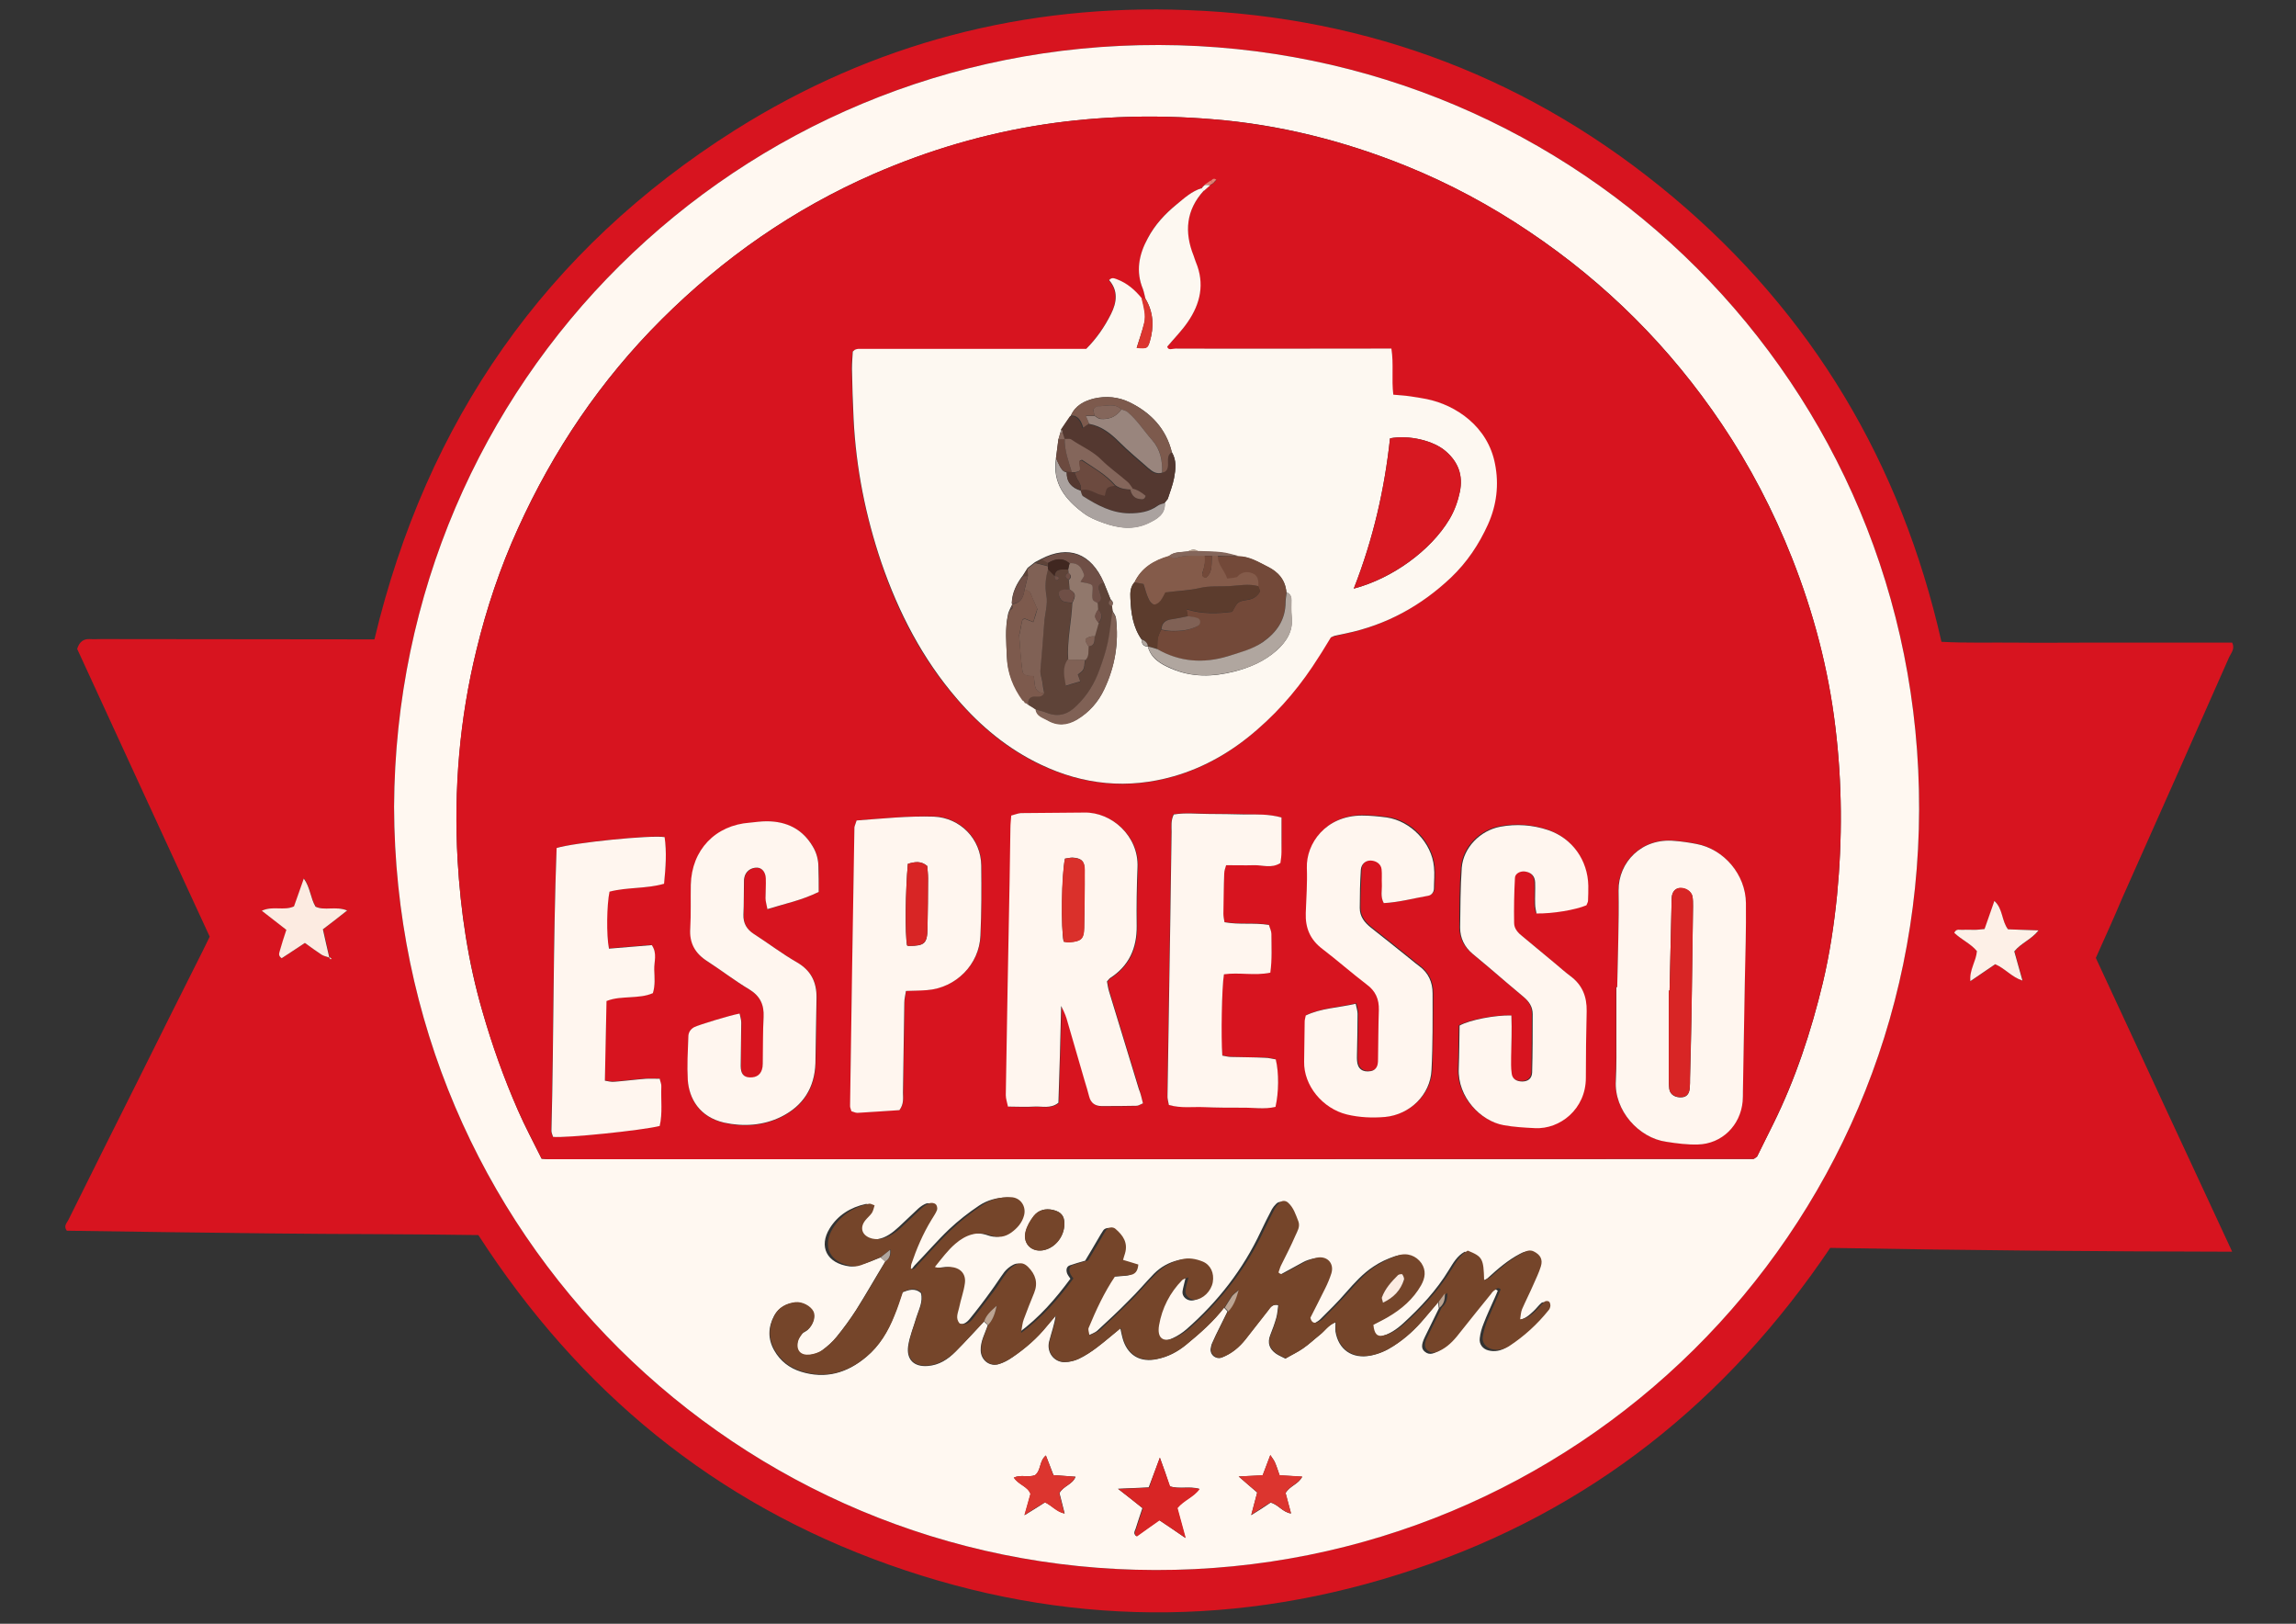 <?xml version="1.0" encoding="utf-8"?>
<!-- Generator: Adobe Illustrator 23.0.6, SVG Export Plug-In . SVG Version: 6.00 Build 0)  -->
<svg version="1.1" id="Layer_1" xmlns="http://www.w3.org/2000/svg" xmlns:xlink="http://www.w3.org/1999/xlink" x="0px" y="0px"
	 viewBox="0 0 841.9 595.3" style="enable-background:new 0 0 841.9 595.3;" xml:space="preserve">
<rect x="0" y="0" width="841.9" height="595.3" fill="#333333" stroke="none"/>
<style type="text/css">
	.st0{fill-rule:evenodd;clip-rule:evenodd;fill:#D7141F;}
	.st1{fill-rule:evenodd;clip-rule:evenodd;fill:#FFF8F1;}
	.st2{fill-rule:evenodd;clip-rule:evenodd;fill:#FCEBE1;}
	.st3{fill-rule:evenodd;clip-rule:evenodd;fill:#FDF0E7;}
	.st4{fill-rule:evenodd;clip-rule:evenodd;fill:#75452A;}
	.st5{fill-rule:evenodd;clip-rule:evenodd;fill:#D82525;}
	.st6{fill-rule:evenodd;clip-rule:evenodd;fill:#DC352F;}
	.st7{fill-rule:evenodd;clip-rule:evenodd;fill:#BCA492;}
	.st8{fill-rule:evenodd;clip-rule:evenodd;fill:#B0A69F;}
	.st9{fill-rule:evenodd;clip-rule:evenodd;fill:#FDF8F1;}
	.st10{fill-rule:evenodd;clip-rule:evenodd;fill:#FFF6EF;}
	.st11{fill-rule:evenodd;clip-rule:evenodd;fill:#E78073;}
	.st12{fill-rule:evenodd;clip-rule:evenodd;fill:#D71821;}
	.st13{fill-rule:evenodd;clip-rule:evenodd;fill:#734939;}
	.st14{fill-rule:evenodd;clip-rule:evenodd;fill:#5E4338;}
	.st15{fill-rule:evenodd;clip-rule:evenodd;fill:#543830;}
	.st16{fill-rule:evenodd;clip-rule:evenodd;fill:#5C3C2D;}
	.st17{fill-rule:evenodd;clip-rule:evenodd;fill:#845B4A;}
	.st18{fill-rule:evenodd;clip-rule:evenodd;fill:#806155;}
	.st19{fill-rule:evenodd;clip-rule:evenodd;fill:#7D5A4D;}
	.st20{fill-rule:evenodd;clip-rule:evenodd;fill:#AAA29F;}
	.st21{fill-rule:evenodd;clip-rule:evenodd;fill:#6F4F46;}
	.st22{fill-rule:evenodd;clip-rule:evenodd;fill:#84665B;}
	.st23{fill-rule:evenodd;clip-rule:evenodd;fill:#6C4A3F;}
	.st24{fill-rule:evenodd;clip-rule:evenodd;fill:#99857D;}
	.st25{fill-rule:evenodd;clip-rule:evenodd;fill:#DA302B;}
	.st26{fill-rule:evenodd;clip-rule:evenodd;fill:#91786C;}
	.st27{fill-rule:evenodd;clip-rule:evenodd;fill:#402720;}
</style>
<g>
	<path class="st0" d="M768.5,351.2c8.4,18,16.7,36,25,53.9c8.2,17.7,16.5,35.4,25,53.8c-49.7-0.1-98.4-0.5-147.4-1.4
		c-37.8,56.1-88.1,96.3-152.4,117.8c-64.3,21.6-128.7,21.1-192.6-1.6c-64-22.7-113.7-63.6-150.7-120.9c-25.1-0.4-50.4-0.3-75.7-0.6
		c-25.1-0.3-50.2-0.6-75.2-1c-1.3-1.7,0-2.8,0.6-4c8.4-17,16.9-33.9,25.4-50.9c7.9-15.9,15.8-31.7,23.8-47.6
		c0.8-1.6,1.6-3.3,2.6-5.3C60.7,308.3,44.4,273,28.3,237.9c0.8-2.6,2.3-3.7,4.6-3.6c1.4,0.1,2.9,0,4.3,0c31,0,62.1,0.1,93.1,0.1
		c2.2,0,4.5,0,7,0c19.1-80,62.7-142.8,132.2-186.7C320.2,15.8,375.8,1.4,435.4,3.7c67,2.5,126.6,25.4,178,68.5
		c51.2,43,83.7,97.7,98.5,163.1c9.2,0.5,18.1,0.2,27.1,0.3c8.8,0.1,17.6,0,26.3,0c9,0,18,0,26.9,0c8.8,0,17.5,0,26.3,0
		c1.1,2.3-0.4,3.8-1.1,5.3c-13,29.5-26.1,58.9-39.2,88.3C775.1,336.6,771.8,343.8,768.5,351.2 M120.6,351c0.2,0.2,0.3,0.5,0.5,0.6
		c0,0,0.3-0.1,0.4-0.2c-0.2-0.2-0.4-0.4-0.7-0.6c-0.7-3.3-1.5-6.6-2.3-10.1c2.8-2.2,5.6-4.4,8.9-6.9c-4.3-1.7-8.3,0.2-11.6-1.4
		c-2-3.2-1.9-7-4.3-10.3c-1.4,3.8-2.5,7-3.6,10.2c-3.7,1.8-7.7-0.3-11.8,1.6c3.2,2.5,6,4.7,9,7c-0.8,2.7-1.6,5.1-2.4,7.7
		c-0.2,0.9-0.8,1.9,0.7,2.7c2.7-1.8,5.5-3.7,8.4-5.6c2.2,1.5,4.1,3,6.1,4.3C118.7,350.5,119.7,350.7,120.6,351 M144.5,295.8
		C145,452.7,271,575.4,423.7,575.6c153.5,0.2,279.7-122.9,280-278.9C704.1,141,579.1,16.9,425,16.5
		C270.9,16.1,145.3,139.4,144.5,295.8 M736.3,340.7c-2.5-3.1-1.9-7.4-4.9-10.4c-1.3,3.7-2.4,6.9-3.6,10.3c-1.3,0.1-2.5,0.2-3.7,0.3
		c-1.4,0-2.9-0.1-4.3,0c-1,0.1-2.4-0.6-3.1,1.1c2.5,2.5,6,3.9,8.3,6.7c-0.3,3.8-2.7,6.9-2.4,11c3.4-2.3,6.4-4.3,9.1-6.2
		c3.7,1.6,5.9,4.7,10,6c-1.1-4-2.1-7.5-3-10.7c2.5-3.1,6.2-4.3,8.9-7.7C743.3,340.9,739.7,340.8,736.3,340.7"/>
	<path class="st1" d="M144.5,295.8C145.3,139.4,270.9,16.1,425,16.5C579.1,16.9,704.1,141,703.7,296.7
		c-0.3,156-126.5,279.2-280,278.9C271,575.4,145,452.7,144.5,295.8 M322.9,461c0.6,0.5,1.2,1,1.7,1.5c-3.6,5.9-7,11.9-10.7,17.8
		c-2.2,3.4-4.6,6.7-7.2,9.9c-1.5,1.9-3.4,3.5-5.4,5c-1.2,0.9-2.9,1.4-4.5,1.6c-3.4,0.4-5.1-1.5-4.4-4.7c0.2-1.1,1-2.2,1.7-3.1
		c0.5-0.6,1.4-0.8,2-1.4c2-1.8,2.9-4.8,2-6.6c-1-2.1-4.1-3.8-6.7-3.4c-3.2,0.4-5.9,1.8-7.5,4.7c-2.3,4.3-2.4,8.6,0,12.8
		c2.2,3.9,5.6,6.5,9.8,7.8c9,2.8,16.9,0.5,23.9-5.4c4.8-4,7.9-9.3,10.2-15c1.1-2.8,2-5.7,3.1-8.7c2.3-0.9,4.6-1.7,6.8,0.3
		c0.8,3.2-0.8,6-1.7,8.9c-1,3.5-2.5,7-3,10.5c-0.7,5,2.2,7.7,7.2,7.3c4.1-0.3,7.4-2.4,10.1-5.2c3.6-3.6,7-7.4,10.5-11.1
		c0.5,0.4,0.9,0.9,1.4,1.3c-1,3.1-2.7,5.9-2.6,9.3c0.1,3.6,3.3,6.1,6.7,5c1.7-0.5,3.4-1.4,4.9-2.5c4.7-3.2,9-7,12.6-11.4
		c1.1-1.3,2.2-2.6,3.3-3.9c-0.5,3.4-1.6,6.4-2.4,9.5c-1,3.9,1.7,7.6,5.6,7.6c1.8,0,3.7-0.5,5.2-1.2c2.4-1.1,4.6-2.6,6.7-4.2
		c2.9-2.2,5.7-4.6,8.6-7c0.4,1.8,0.7,3.4,1.2,4.8c2,5.4,6.4,7.7,12.1,6.5c4.1-0.8,7.7-2.7,10.8-5.3c5-4.1,9.9-8.4,13.9-13.6
		c0.4,0.5,0.9,0.9,1.3,1.4c-1.4,2.9-2.9,5.8-4.3,8.7c-0.5,1.1-1,2.2-1.5,3.3c-0.2,0.6-0.3,1.2-0.4,1.8c-0.2,2.2,2,3.9,4.1,3.1
		c3.5-1.4,6.3-3.7,8.6-6.6c2.8-3.5,5.5-7.1,8.3-10.6c0.8-1,1.6-2.5,3.8-2c-0.2,1.5-0.3,3.1-0.7,4.6c-0.6,2.1-1.4,4.3-2.2,6.3
		c-1.2,3-0.3,5.2,2.1,6.9c1,0.7,2.1,1.1,3.4,1.8c2.2-1.3,4.4-2.3,6.4-3.7c2.2-1.5,4.1-3.3,6.2-5c1.8-1.4,3.1-3.6,5.8-4.6
		c0,1.4-0.1,2.4,0,3.4c1.1,6.6,6.1,10.1,12.8,8.8c3.1-0.6,5.8-1.8,8.4-3.5c4.3-2.8,8.1-6.2,11.3-10.1c1.7-2,3.4-4,5.1-6
		c0.1,0.8,0.2,1.5,0.3,2.3c-1.7,3.5-3.4,6.9-5.1,10.4c-1.4,2.9-1.4,4.4,0,5.5c1.8,1.5,3.6,0.4,5.1-0.4c2.9-1.6,5-4.1,7-6.7
		c3.6-4.7,7.4-9.2,11.1-13.8c0.4-0.5,0.8-0.9,1.3-1.2c0.6-0.3,1-1.3,2.2-0.3c-0.3,0.8-0.7,1.7-1.1,2.6c-1.4,3.2-2.9,6.3-4.1,9.5
		c-0.7,1.7-1.2,3.5-1.4,5.3c-0.3,2.2,1.1,4,3.2,4.5c2.3,0.6,4.6,0.1,6.5-1.1c5.5-3.6,10.3-8,14.4-13.1c0.4-0.5,0.7-1.1,0.7-1.7
		c0-0.5-0.1-1.3-0.5-1.6c-0.3-0.3-1.3-0.2-1.6,0c-1.1,0.9-1.9,2.1-3,3.1c-1.6,1.5-3.2,3-6,3.4c0.3-1.5,0.3-2.7,0.7-3.7
		c1.3-3,2.8-5.9,4.1-8.9c1-2.2,2.1-4.5,2.8-6.8c0.8-2.6-0.1-4.3-2.6-5.5c-1.5-0.7-2.7-0.2-4,0.5c-4.4,2.3-8.1,5.5-11.7,8.8
		c-0.6,0.6-1.5,0.8-2.5,1.3c-0.2-8.1-0.6-8.7-6-10.9c-2.8,1.5-4.3,4.2-5.9,6.8c-4.5,7.4-10.3,13.6-16.6,19.4
		c-2.4,2.2-5.1,4.1-8.4,4.9c-2.4,0.5-3.5-0.6-3.7-3.9c1.7-0.9,3.6-1.8,5.3-2.8c5-2.9,9.3-6.7,12.2-11.8c1.5-2.6,1.9-5.4,0.1-8.1
		c-1.9-2.7-5.1-4-8.7-2.8c-2.7,0.9-5.3,2.1-7.7,3.7c-4,2.6-7.1,6.1-10.2,9.6c-2.9,3.4-6.1,6.5-9.3,9.7c-0.6,0.6-1.3,1-2,1.4
		c-1.4,0.6-2.3,0.2-2.8-1.6c1.8-3.5,3.7-7.1,5.4-10.7c0.9-1.8,1.8-3.7,2.3-5.6c1.1-3.7-1.6-6.5-5.4-5.7c-1.4,0.3-2.8,0.7-4,1.4
		c-2.5,1.3-5,2.8-7.5,4.1c-0.6,0.3-1.4,1-2.5-0.1c0.3-0.7,0.5-1.7,0.9-2.5c1.7-3.7,3.6-7.3,5.3-11c0.7-1.6,1.8-3.3,1.1-5.2
		c-0.9-2.5-1.7-5-3.8-6.9c-0.9-0.8-2.4-0.8-3.3,0.2c-0.6,0.6-1.1,1.2-1.5,1.9c-1.4,2.7-2.8,5.4-4.1,8.2
		c-6.5,13.9-15.7,25.7-27.2,35.8c-1.5,1.3-3.3,2.5-5.1,3.3c-4.5,2.1-6.9,0.4-6.1-4.4c1-6.4,3.9-12,8.5-16.6c0.5-0.5,1.3-0.6,2.3-1
		c-0.4,1.9-0.9,3.4-1.1,4.9c-0.2,1.9,1.6,3.4,3.5,3.3c2.9-0.2,5.9-3.1,6.5-6.4c0.6-3.4-0.7-6.4-3.7-7.6c-2.5-1-5-1.5-7.8-0.8
		c-3.5,0.8-6.5,2.5-9,5c-3.1,3.2-6,6.7-9.2,9.8c-3.7,3.8-7.6,7.4-11.5,11c-1,0.9-2.4,1.3-4,2.1c-0.1-1.3-0.5-2.2-0.3-2.8
		c2.7-6.6,5.6-13,9.7-19c1.9-0.1,3.5-0.3,5.1-0.4c2.1-0.2,3.2-1.4,3.4-3.9c-1.8-0.5-3.7-1.1-5.6-1.7c0.2-0.8,0.5-1.5,0.7-2.3
		c1.2-3.9-0.7-6.7-3.5-9.1c-0.9-0.8-2.6-0.6-3.3,0.3c-0.7,1-1.3,2.1-1.9,3.1c-1.6,2.8-3.3,5.6-4.8,8.1c-2.1,0.6-3.9,1.1-5.6,1.7
		c-1.2,0.4-1.5,1.6-1,3c0.3,0.7,0.8,1.3,1.2,1.9c-5.5,7.4-11.2,14.1-19.2,20c0.5-2.3,0.6-3.7,1-5c1.2-3.3,2.4-6.5,3.8-9.7
		c1.5-3.7,0.5-6.8-2.2-9.5c-1.3-1.3-2.7-1.8-4.4-0.9c-1.2,0.6-2.4,1.6-3.2,2.6c-1.7,2.3-3.2,4.7-4.9,7c-2.5,3.5-5.1,6.9-7.8,10.2
		c-1.2,1.5-2.7,2.5-4.8,1.7c-1.6-1.9-0.6-3.9-0.2-5.8c0.6-3,1.7-5.9,2.1-8.9c0.5-3.5-1.7-5.8-5.3-6c-1.7-0.1-3.4,0.7-5.7,0
		c2.6-3.2,4.7-6.1,7.5-8.5c3.8-3.3,8.2-4.8,13-3.1c2.8,1,5.2,0.6,7.5-1c2.2-1.5,3.9-3.6,4.7-6.2c0.9-3.3-1.3-6.7-5-6.7
		c-3.8,0-7.4,1-10.4,3c-3.9,2.6-7.6,5.5-11,8.7c-4.4,4.2-8.4,8.9-12.7,13.3c-0.6,0.6-0.9,1.9-2.4,1.2c0-0.6,0-1.2,0.1-1.7
		c1.9-5.6,4.1-11.1,7.3-16.1c0.7-1.2,1.6-2.4,2.1-3.7c0.2-0.6,0-1.7-0.5-2.1c-0.5-0.4-1.6-0.6-2.2-0.4c-1.1,0.4-2.1,1.1-3,1.9
		c-2.4,2.2-4.7,4.5-7.1,6.7c-2.3,2.1-4.7,4-7.8,4.5c-1.3,0.2-2.9,0.1-4.1-0.4c-3-1.2-3.6-3.9-1.6-6.4c0.8-0.9,1.8-1.7,2.4-2.7
		c0.5-0.8,0.7-1.8,1-2.8c-0.9-0.3-1.5-0.7-2-0.6c-5.6,1.2-10.3,4.1-13.3,9c-4,6.5-1.2,12.8,7.4,13.9c1,0.1,2.1-0.1,3-0.4
		C318,463.1,320.4,462,322.9,461 M198.6,424.8c1.5,0.1,2.3,0.2,3.1,0.2c147,0,293.9-0.1,440.9-0.1c0.2,0,0.4,0,0.6-0.1
		c0.2-0.1,0.3-0.2,1.1-0.8c1.8-3.6,3.8-7.8,5.9-11.9c8.2-16.5,13.9-33.9,18.2-51.8c2.5-10.5,4.1-21.2,5.2-32
		c2-20.6,1.9-41.2-0.6-61.7c-2.6-21.4-8-42-15.9-62c-6.8-17.3-15.4-33.7-25.8-49.2c-18.9-28.1-42.4-51.6-70.6-70.5
		c-14.3-9.6-29.4-17.7-45.2-24.1c-22.8-9.2-46.5-15.2-71-17.1c-20.6-1.7-41.1-1.2-61.6,1.9c-21.7,3.3-42.5,9.5-62.6,18.2
		c-29.3,12.8-55.1,30.8-77.7,53.3c-22.4,22.3-39.7,48-52.7,76.7c-6.5,14.3-11.5,29.2-15.2,44.5c-6.2,25.4-8.3,51.1-6.9,77.1
		c1.1,18.8,3.8,37.3,9.1,55.4c3.6,12.4,7.9,24.5,13,36.2C192.5,413,195.6,418.7,198.6,424.8 M425.3,534.4c-1.5,4.1-2.8,7.5-4.1,10.9
		c-3.6,0.2-6.9,0.3-11.3,0.5c3.5,2.7,6.2,4.8,9,7.1c-0.9,2.6-1.7,5.1-2.5,7.6c-0.3,0.8-1,1.8,0.3,2.7c2.8-1.9,5.5-3.9,8.3-5.9
		c3.2,2.1,6,4,9.6,6.5c-1.2-4.3-2.1-7.8-3-11c2.4-2.9,6-3.9,8.1-7c-3.8-1-7.3,0.2-10.8-0.9C427.9,541.6,426.8,538.4,425.3,534.4
		 M454.2,541.3c2.9,2.5,4.9,4.3,6.8,5.9c-0.7,2.8-1.4,5.1-2.2,8.3c2.9-1.8,5.1-3.2,7.1-4.6c2.8,0.7,4.4,3.5,7.5,4
		c-0.8-2.8-1.4-5.3-2-7.5c1.6-2.7,4.7-3.2,6.1-6c-3-0.2-5.5-0.4-8.3-0.5c-0.6-1.7-1-3.2-1.7-4.7c-0.3-0.8-0.9-1.6-1.7-2.7
		c-1.1,2.8-1.9,5.1-2.8,7.4C460.4,541,458,541.1,454.2,541.3 M383.5,533.6c-2.5,2.1-1.7,5.4-3.9,7.2c-2.4,1-5.1-0.3-7.8,0.9
		c1.7,2.7,5.1,3.2,6.1,6c-0.7,2.4-1.3,4.8-2.2,7.8c3-1.8,5.3-3.3,7.5-4.7c2.6,1.2,4.2,3.4,7.2,4.1c-0.7-2.9-1.4-5.4-1.9-7.5
		c1.5-2.7,4.8-3.1,5.9-6c-3-0.2-5.5-0.4-8.1-0.6C385.3,538.3,384.5,536.1,383.5,533.6 M390.3,448.7c0-2.9-1.2-4.4-4.1-5.1
		c-2.8-0.7-5.4,0-7.1,2.2c-1.3,1.7-2.5,3.7-3,5.8c-1.2,4.6,2.6,7.9,7.2,6.6C387.2,457.1,390.2,453.1,390.3,448.7"/>
	<path class="st2" d="M120.6,351c-0.9-0.3-1.9-0.5-2.7-1c-2-1.3-4-2.8-6.1-4.3c-2.9,1.9-5.7,3.8-8.5,5.6c-1.4-0.9-0.9-1.9-0.7-2.7
		c0.7-2.5,1.5-5,2.4-7.7c-3-2.3-5.8-4.5-9-7c4-1.9,8.1,0.1,11.8-1.6c1.1-3.2,2.3-6.4,3.6-10.2c2.4,3.3,2.4,7.1,4.3,10.3
		c3.3,1.6,7.4-0.3,11.6,1.4c-3.3,2.6-6.1,4.8-8.9,6.9c0.8,3.5,1.5,6.8,2.3,10.1L120.6,351z"/>
	<path class="st3" d="M736.3,340.7c3.4,0.1,7,0.3,11.2,0.4c-2.7,3.4-6.4,4.6-8.9,7.7c0.9,3.3,1.9,6.7,3,10.7c-4-1.3-6.3-4.4-10-6
		c-2.8,1.9-5.7,3.9-9.1,6.2c-0.4-4.2,2.1-7.2,2.4-11c-2.2-2.7-5.7-4.2-8.3-6.7c0.7-1.7,2.1-1,3.1-1.1c1.4-0.1,2.8,0,4.3,0
		c1.2,0,2.4-0.2,3.7-0.3c1.2-3.4,2.3-6.6,3.6-10.3C734.5,333.2,733.9,337.6,736.3,340.7"/>
	<path class="st2" d="M120.9,350.9c0.2,0.2,0.4,0.4,0.7,0.6c-0.1,0.1-0.4,0.2-0.4,0.2c-0.2-0.2-0.3-0.4-0.5-0.6
		C120.6,351,120.9,350.9,120.9,350.9"/>
	<path class="st0" d="M198.6,424.8c-3-6.1-6.1-11.8-8.7-17.8c-5.2-11.8-9.5-23.8-13-36.2c-5.2-18.1-8-36.6-9.1-55.4
		c-1.5-26,0.7-51.8,6.9-77.1c3.7-15.3,8.7-30.2,15.2-44.5c13-28.7,30.4-54.4,52.7-76.7c22.6-22.5,48.4-40.5,77.7-53.3
		c20.1-8.8,40.9-14.9,62.6-18.2c20.5-3.1,41-3.6,61.6-1.9c24.5,2,48.2,7.9,71,17.1c15.9,6.4,31,14.5,45.2,24.1
		c28.1,18.9,51.7,42.4,70.6,70.5c10.4,15.4,18.9,31.9,25.8,49.2c7.9,20,13.4,40.7,15.9,62c2.5,20.5,2.6,41.1,0.6,61.7
		c-1.1,10.8-2.7,21.5-5.2,32c-4.3,17.9-10.1,35.3-18.2,51.8c-2.1,4.2-4.1,8.4-5.9,11.9c-0.8,0.6-0.9,0.7-1.1,0.8
		c-0.2,0.1-0.4,0.1-0.6,0.1c-147,0-293.9,0.1-440.9,0.1C200.9,425,200.1,424.9,198.6,424.8 M441.8,67.8c-0.4,0.4-0.8,0.8-1.2,1.2
		c-3.6,1.1-6.2,3.7-9.1,5.9c-4.3,3.4-8,7.5-10.6,12.4c-3.2,6-4.4,12.1-1.8,18.7c0.5,1.1,0.6,2.3,0.9,3.5c-0.5,0-0.9,0-1.4,0
		c-2.4-3.1-5.3-5.6-9.1-7c-0.9-0.3-1.9-0.9-2.9,0.3c3.4,3.9,2.8,8.2,0.7,12.4c-2.4,4.7-5.4,9-9.1,12.8c-28.1,0-55.8,0-83.6,0
		c-0.2,0-0.4,0-0.6,0.1c-0.2,0-0.4,0.1-0.6,0.2c-0.2,0.1-0.3,0.2-0.8,0.7c-0.1,1.9-0.4,4.1-0.3,6.3c0.1,6.1,0.3,12.2,0.6,18.4
		c0.9,18,4.4,35.6,10.2,52.7c6.2,18.3,15,35.2,27.8,50c8.6,10,18.6,18.3,30.6,24c15.7,7.4,32.1,9.1,48.8,4.3
		c11.6-3.3,21.7-9.3,30.7-17.2c8.8-7.7,16.2-16.7,22.4-26.6c1.5-2.4,3-4.8,4.4-7.1c0.6-0.3,1-0.5,1.4-0.5c1.4-0.3,2.8-0.7,4.2-1
		c14.8-3.1,27.4-10.1,38.4-20.4c5.9-5.5,10.3-12.1,13.6-19.5c3.2-7.1,4.1-14.6,2.6-22.2c-2.6-13.7-14.3-21.7-25.1-23.8
		c-2-0.4-4-0.7-6-1c-2-0.3-4-0.4-6.2-0.6c-0.7-5.7,0.3-11.1-0.6-16.9h-6.3c-24.3,0-48.6,0-72.9,0c-1,0-2.5,0.8-3-0.7
		c2.6-3.1,5.3-5.9,7.5-9c4.7-6.8,6.3-14.1,3-22c-0.3-0.7-0.5-1.6-0.8-2.3c-3.5-8.7-2.8-16.7,3.7-23.9c0.8-0.7,1.6-1.4,2.4-2.1
		c0.4-0.2,0.7-0.4,1.1-0.6c0.4-0.4,0.8-0.8,1.2-1.3c-0.8-0.7-1.5-0.3-2,0.4L441.8,67.8z M419.1,404.5c-0.5-1.9-0.8-3.5-1.3-5.1
		c-3.6-11.9-7.3-23.8-10.9-35.7c-0.4-1.3-0.6-2.7-0.8-3.8c0.5-0.6,0.7-1,1.1-1.2c7-4.5,9.9-11,9.8-19.2c-0.1-7.1,0-14.3,0.3-21.4
		c0.5-11.4-9.4-20.2-19.5-20.1c-7.8,0.1-15.5,0.1-23.3,0.2c-1.1,0-2.3,0.5-3.5,0.9c-0.1,1.6-0.3,3.1-0.3,4.5
		c-0.1,6.5-0.2,13.1-0.3,19.6c-0.5,26.1-1,52.2-1.4,78.4c0,1.3,0.5,2.7,0.8,4.2c3.4,0,6.4,0.2,9.5,0c2.9-0.2,6.1,0.9,9-1.4
		c0.3-11.3,0.6-22.6,1-35.5c1.4,2.7,1.9,4.2,2.3,5.7c2.1,7.2,4.2,14.5,6.3,21.7c0.6,2,1.2,3.9,1.7,5.9c0.6,2.3,2.2,3.4,4.5,3.4
		c4.3,0,8.6,0,12.9-0.1C417.3,405.4,417.9,405,419.1,404.5 M593,361.9c-0.1,0-0.3,0-0.4,0c0,5.7,0,11.4,0,17.1
		c0,5.7,0.1,11.4-0.2,17.1c-0.6,10.9,8.4,21,18.5,22.4c3.8,0.5,7.7,1.1,11.5,1c8.9-0.2,15.7-7,16.5-15.8c0.1-1.2,0.1-2.4,0.1-3.7
		c0.2-13.4,0.5-26.9,0.7-40.3c0.2-9.6,0.4-19.1,0.4-28.7c-0.1-10.4-8-19.7-18.2-21.7c-2.6-0.5-5.2-0.8-7.9-1.1
		c-12-1.1-20.7,7.8-20.6,18.2C593.7,338.3,593.2,350.1,593,361.9 M507.4,331.1c5.6-0.3,11.1-1.8,16.6-2.9c1.2-0.2,2.1-1.3,2.1-2.7
		c0-2.6,0.3-5.3,0-7.9c-0.9-8.9-8.5-16.9-17.3-18.1c-3-0.4-6.1-0.7-9.1-0.7c-13.3,0-20.5,10.3-20.2,19.2c0.2,5.5-0.2,11-0.4,16.5
		c-0.2,5.5,1.6,9.8,6.1,13.2c5.5,4.2,10.7,8.8,16.2,13c3.3,2.5,4.6,5.5,4.5,9.4c-0.2,5.9-0.2,11.8-0.3,17.7c0,0.8,0,1.6-0.2,2.4
		c-0.3,1.3-1.2,2.1-2.5,2.3c-2.9,0.5-4.8-0.8-5-3.8c-0.1-1.2,0-2.4,0-3.7c0.1-4.5,0.2-9,0.2-13.5c0-1.1-0.4-2.2-0.7-3.7
		c-6.4,1.5-12.7,1.7-18.3,4.3c-0.2,1-0.4,1.6-0.4,2.2c-0.1,4.9-0.1,9.8-0.2,14.7c-0.3,8.7,6.6,17.2,15.7,19.4
		c4.6,1.1,9.3,1.4,14,0.9c9.2-0.9,16.6-8.2,17-17.2c0.4-9.4,0.3-18.8,0.4-28.1c0-4.1-1.6-7.5-4.9-10c-1-0.7-1.9-1.5-2.9-2.3
		c-4.9-3.9-9.8-7.9-14.8-11.8c-2.4-1.9-4.1-4.1-4.1-7.2c0-4.7,0.2-9.4,0.4-14.1c0.1-2.1,1.7-3.4,3.7-3.3c2,0.1,3.7,1.3,3.9,3.2
		c0.2,1.8,0,3.7,0.1,5.5C506.8,326.4,506.2,328.7,507.4,331.1 M300.2,327c0-3.3,0.1-6.1,0-9c-0.1-2.7-0.7-5.3-2.1-7.6
		c-3.8-6.4-9.6-9.2-16.9-9.2c-2,0-4.1,0.3-6.1,0.5c-12.7,1-21.4,10.1-21.7,22.8c-0.1,5.3,0.1,10.6-0.2,15.9
		c-0.3,5.5,1.9,9.3,6.4,12.2c5.2,3.3,10,7.1,15.2,10.2c4,2.4,5.5,5.7,5.3,10.2c-0.2,5.3-0.2,10.6-0.3,15.9c0,0.8,0,1.6-0.1,2.4
		c-0.4,2.6-2,3.9-4.7,3.8c-2.2-0.1-3.3-1.3-3.3-4.2c0-5.3,0.1-10.6,0.2-15.9c0-1.1-0.4-2.2-0.6-3.3c-3.4,0.5-14.9,4-16.7,5
		c-1.4,0.7-2.1,2-2.1,3.5c-0.1,5.3-0.5,10.6-0.2,15.9c0.4,6.7,4.1,13.5,13.4,15.6c7,1.6,14.3,1.1,20.9-2.2c8-4,12.2-10.6,12.5-19.6
		c0.2-8,0.3-15.9,0.4-23.9c0.1-5.8-2-10.1-7.2-13.1c-5.4-3.2-10.5-7-15.8-10.4c-2.7-1.7-3.9-4-3.8-7.1c0.1-4.1,0.1-8.2,0.2-12.2
		c0-0.4,0-0.8,0.1-1.2c0.4-2.4,2.4-4,4.8-3.8c1.7,0.1,3,1.6,3.1,3.9c0.1,2.4-0.2,4.9-0.1,7.3c0,1.1,0.4,2.3,0.7,4
		C287.8,331.3,293.9,330.1,300.2,327 M554.2,372.3c-5.8-0.3-15.4,1.5-19.3,3.6c-0.1,5.1-0.1,10.4-0.3,15.6
		c-0.5,10.6,8.1,19.3,16.4,20.8c3.8,0.7,7.7,0.9,11.5,1.1c9.2,0.6,18.7-6.9,18.7-18.4c0-8.2,0.1-16.3,0.3-24.5
		c0.1-5.2-1.5-9.6-5.9-12.8c-2-1.5-3.8-3.1-5.7-4.7c-3.9-3.3-7.8-6.6-11.8-9.8c-1.6-1.3-3.1-2.9-3.2-5c-0.1-5.5,0.1-11,0.3-16.5
		c0.1-1.6,2-2.7,3.6-2.4c2.3,0.3,3.7,1.7,3.8,4c0.1,2.6,0,5.3,0,8c0,1.2,0.3,2.3,0.5,3.4c5.8,0.1,14.3-1.3,18.3-3
		c0.2-0.5,0.5-1.1,0.6-1.7c0.1-1.8,0.2-3.7,0.1-5.5c-0.2-9.4-5.8-17.4-14.8-20.4c-5.7-1.9-11.6-2.3-17.5-1.2
		c-7.4,1.4-13.5,7.7-14.1,15c-0.6,7.3-0.6,14.7-0.6,22c0,3.9,1.6,7.1,4.6,9.6c2,1.7,4,3.4,6.1,5.1c4.2,3.6,8.4,7.1,12.6,10.7
		c2,1.6,3.3,3.6,3.3,6.3c0,7.1-0.1,14.3-0.2,21.4c-0.1,2.2-1.4,3.3-3.6,3.3c-2.2,0-3.7-1.1-3.9-3c-0.2-2-0.2-4.1-0.2-6.1
		C554.2,382.5,554.5,377.7,554.2,372.3 M314.1,300.8c-0.4,1.3-0.7,1.8-0.7,2.4c-0.5,34.1-1.1,68.2-1.6,102.2c0,0.6,0.3,1.1,0.5,1.9
		c0.7,0.2,1.5,0.7,2.2,0.6c5.3-0.3,10.5-0.7,15.4-1c1.7-2.3,1.2-4.4,1.3-6.4c0.2-11,0.3-22,0.5-33.1c0-1.3,0.4-2.7,0.6-4.2
		c2.8-0.1,5.2-0.1,7.7-0.3c10.6-0.8,19.2-9.4,19.6-20c0.3-8.6,0.4-17.1,0.3-25.7c-0.1-9.7-7.7-17.5-17.4-17.9
		C333,299.1,323.7,300.1,314.1,300.8 M469.9,299.7c-4.9-1.3-9.2-1-13.4-1.2c-4.5-0.2-9-0.2-13.5-0.2c-4.2,0-8.5-0.4-12.7,0.2
		c-1.1,2.3-0.8,4.3-0.8,6.3c-0.2,11.4-0.3,22.8-0.5,34.3c-0.3,20.8-0.7,41.6-1,62.4c0,1.2,0.3,2.3,0.5,3.5c4.5,1.3,8.8,0.6,13,0.8
		c4.5,0.2,9,0.2,13.5,0.2c4.2,0,8.5,0.7,12.6-0.3c1.2-5.2,1.3-12.5,0.1-17.4c-1.2-0.2-2.6-0.6-4-0.6c-4.1-0.1-8.2-0.1-12.2-0.3
		c-1.2,0-2.3-0.3-3.4-0.5c-0.6-6.7-0.2-25,0.6-29.8c5.5-0.9,11.2,0.6,17-0.6c0.7-4.9,0.4-9.6,0.4-14.2c0-1.1-0.6-2.2-0.9-3.3
		c-5.5-0.9-10.8,0-16.3-1c-0.1-1.1-0.4-2.1-0.4-3.1c0-4.9,0.1-9.8,0.3-14.7c0-1.1,0.5-2.2,0.7-3.1c3.7,0,6.9,0.1,10.2,0
		c3.2-0.1,6.5,1.3,9.7-0.8c0.1-1.3,0.3-2.7,0.4-4.1C470,308.2,469.9,304.1,469.9,299.7 M204.1,310.9c-1.4,34.7-1,69.2-2,103.6
		c0,0.8,0.4,1.5,0.6,2.2c4.8,0.5,32.9-2.4,39.1-4c1.1-4.7,0.4-9.6,0.6-14.4c0-0.9-0.4-1.9-0.6-2.9c-1.9,0-3.5-0.1-5.1,0
		c-3.9,0.3-7.7,0.8-11.6,1.1c-1.1,0.1-2.2-0.3-3.4-0.4c0.2-9.9,0.4-19.5,0.6-29.2c3-1.2,5.8-1.2,8.7-1.4c2.8-0.2,5.7-0.3,8.3-1.5
		c1-3,0.6-5.8,0.5-8.6c-0.1-2.9,1.2-6.1-0.9-9c-5.3,0.4-10.5,0.9-15.7,1.3c-1-5-0.9-16.1,0.2-20.9c6.5-1.7,13.3-0.9,20-2.9
		c0.7-6,1.1-11.5,0.2-17.1C238.5,306.1,210.6,308.9,204.1,310.9"/>
	<path class="st4" d="M527.5,477.3c-1.7,2-3.4,4-5.1,6c-3.3,3.9-7,7.4-11.3,10.1c-2.6,1.7-5.3,2.9-8.4,3.5
		c-6.6,1.2-11.7-2.2-12.8-8.8c-0.2-1,0-2,0-3.4c-2.7,1-4,3.2-5.8,4.6c-2.1,1.6-4,3.5-6.2,5c-2,1.4-4.2,2.4-6.4,3.7
		c-1.3-0.7-2.4-1.1-3.4-1.8c-2.4-1.7-3.4-3.9-2.1-6.9c0.9-2.1,1.6-4.2,2.2-6.3c0.4-1.5,0.5-3.1,0.7-4.6c-2.2-0.5-3,0.9-3.8,2
		c-2.8,3.5-5.5,7.1-8.3,10.6c-2.3,2.9-5.1,5.3-8.6,6.6c-2,0.8-4.3-0.9-4.1-3.1c0.1-0.6,0.2-1.2,0.4-1.8c0.4-1.1,1-2.2,1.5-3.3
		c1.4-2.9,2.9-5.8,4.3-8.7c1.8-1.9,2.8-4.2,3.8-7.8c-1.4,1.3-2.1,1.7-2.5,2.3c-0.9,1.3-1.7,2.7-2.6,4.1c-4,5.2-8.9,9.5-13.9,13.6
		c-3.2,2.6-6.7,4.5-10.8,5.3c-5.7,1.1-10.1-1.1-12.1-6.5c-0.6-1.5-0.8-3.1-1.2-4.8c-3,2.4-5.7,4.8-8.6,7c-2.1,1.6-4.3,3-6.7,4.2
		c-1.6,0.8-3.5,1.2-5.2,1.2c-4,0-6.6-3.7-5.6-7.6c0.8-3.1,2-6.1,2.4-9.5c-1.1,1.3-2.2,2.6-3.3,3.9c-3.6,4.5-7.9,8.2-12.6,11.4
		c-1.5,1-3.2,1.9-4.9,2.5c-3.4,1.1-6.6-1.4-6.7-5c-0.1-3.4,1.6-6.3,2.6-9.3c1.6-1.8,2.4-4,3.2-7.1c-2.3,2.1-3.9,3.6-4.6,5.7
		c-3.5,3.7-6.9,7.5-10.5,11.1c-2.8,2.7-6.1,4.8-10.1,5.2c-5,0.4-7.9-2.2-7.2-7.3c0.5-3.6,1.9-7,3-10.5c0.9-2.9,2.5-5.6,1.7-8.9
		c-2.2-2.1-4.5-1.3-6.8-0.3c-1,3-1.9,5.9-3.1,8.7c-2.3,5.8-5.4,11-10.2,15c-7,5.9-14.9,8.2-23.9,5.4c-4.2-1.3-7.6-3.9-9.8-7.8
		c-2.4-4.2-2.3-8.6,0-12.8c1.6-2.9,4.3-4.3,7.5-4.7c2.6-0.3,5.7,1.4,6.7,3.4c0.9,1.8,0,4.8-2,6.6c-0.6,0.5-1.5,0.8-2,1.4
		c-0.7,0.9-1.5,2-1.7,3.1c-0.7,3.3,1.1,5.1,4.4,4.7c1.5-0.2,3.2-0.7,4.5-1.6c2-1.4,3.8-3.1,5.4-5c2.6-3.2,5-6.4,7.2-9.9
		c3.7-5.8,7.2-11.8,10.7-17.8c1.3-0.9,2-2,1.8-4.3c-1.5,1.2-2.5,2-3.5,2.8c-2.4,1-4.8,2.1-7.3,3c-0.9,0.3-2,0.6-3,0.4
		c-8.7-1.1-11.4-7.4-7.4-13.9c3-4.9,7.7-7.8,13.3-9c0.5-0.1,1.1,0.3,2,0.6c-0.3,1-0.5,2-1,2.8c-0.7,1-1.7,1.8-2.4,2.7
		c-2,2.5-1.4,5.2,1.6,6.4c1.2,0.5,2.8,0.6,4.1,0.4c3.1-0.6,5.6-2.4,7.8-4.5c2.4-2.2,4.7-4.5,7.1-6.7c0.9-0.8,1.9-1.5,3-1.9
		c0.6-0.2,1.7-0.1,2.2,0.4c0.5,0.4,0.7,1.5,0.5,2.1c-0.5,1.3-1.4,2.5-2.1,3.7c-3.1,5.1-5.4,10.5-7.3,16.1c-0.2,0.5-0.1,1.2-0.2,1.7
		c1.4,0.6,1.8-0.6,2.4-1.2c4.2-4.4,8.2-9.1,12.7-13.3c3.4-3.2,7.1-6.1,11-8.7c3-2.1,6.6-3.1,10.4-3c3.7,0,5.9,3.4,5,6.7
		c-0.7,2.7-2.5,4.7-4.7,6.3c-2.3,1.6-4.6,2-7.5,1c-4.9-1.7-9.2-0.2-13,3.1c-2.8,2.4-4.9,5.3-7.5,8.5c2.3,0.8,4-0.1,5.7,0
		c3.6,0.2,5.8,2.5,5.3,6c-0.4,3-1.5,5.9-2.1,8.9c-0.4,1.9-1.5,3.9,0.2,5.8c2.1,0.8,3.6-0.2,4.8-1.7c2.6-3.4,5.2-6.8,7.8-10.2
		c1.7-2.3,3.1-4.8,4.9-7.1c0.8-1.1,2-2,3.2-2.6c1.7-0.9,3.1-0.4,4.4,0.9c2.7,2.7,3.7,5.8,2.2,9.5c-1.3,3.2-2.6,6.4-3.8,9.7
		c-0.5,1.3-0.6,2.7-1,5c8-5.9,13.8-12.6,19.2-20c-0.4-0.6-1-1.2-1.2-1.9c-0.6-1.4-0.2-2.6,1-3c1.7-0.6,3.5-1.1,5.6-1.7
		c1.5-2.5,3.1-5.3,4.8-8.1c0.6-1.1,1.2-2.1,1.9-3.2c0.7-0.9,2.4-1.1,3.3-0.3c2.8,2.4,4.7,5.1,3.5,9.1c-0.2,0.7-0.5,1.5-0.7,2.3
		c1.9,0.6,3.8,1.1,5.6,1.7c-0.2,2.5-1.2,3.7-3.4,3.9c-1.6,0.1-3.2,0.3-5.1,0.4c-4,5.9-7,12.4-9.7,18.9c-0.3,0.6,0.1,1.5,0.3,2.8
		c1.6-0.8,3-1.2,4-2.1c3.9-3.6,7.7-7.2,11.5-11c3.2-3.2,6-6.7,9.2-9.8c2.5-2.5,5.5-4.1,9-5c2.7-0.7,5.3-0.2,7.8,0.8
		c2.9,1.2,4.3,4.2,3.7,7.6c-0.6,3.3-3.6,6.2-6.5,6.4c-1.9,0.1-3.7-1.5-3.5-3.3c0.1-1.5,0.7-3,1.1-4.9c-0.9,0.4-1.8,0.5-2.3,1
		c-4.5,4.6-7.4,10.2-8.5,16.6c-0.8,4.8,1.6,6.5,6.1,4.4c1.8-0.8,3.6-2,5.1-3.3c11.5-10.1,20.7-21.9,27.2-35.8
		c1.3-2.8,2.7-5.5,4.1-8.2c0.4-0.7,0.9-1.3,1.5-1.9c0.9-1,2.3-1.1,3.3-0.2c2.1,1.9,2.8,4.4,3.8,6.9c0.7,2-0.4,3.6-1.1,5.2
		c-1.6,3.7-3.5,7.4-5.3,11c-0.4,0.8-0.6,1.8-0.9,2.5c1.1,1.1,1.8,0.4,2.5,0.1c2.5-1.3,5-2.8,7.5-4.1c1.3-0.6,2.7-1.1,4-1.4
		c3.8-0.8,6.5,2,5.4,5.7c-0.6,1.9-1.4,3.8-2.3,5.6c-1.8,3.7-3.7,7.3-5.4,10.7c0.4,1.8,1.4,2.2,2.8,1.6c0.7-0.3,1.5-0.8,2-1.4
		c3.1-3.2,6.3-6.3,9.3-9.7c3.1-3.5,6.2-7.1,10.2-9.6c2.4-1.5,5-2.8,7.7-3.7c3.5-1.2,6.8,0.1,8.7,2.8c1.8,2.7,1.4,5.4-0.1,8.1
		c-2.9,5.1-7.2,8.8-12.2,11.7c-1.7,1-3.6,1.9-5.3,2.8c0.3,3.3,1.4,4.5,3.7,3.9c3.3-0.7,5.9-2.6,8.4-4.9c6.3-5.8,12.1-12,16.6-19.4
		c1.6-2.6,3.1-5.3,5.9-6.8c5.4,2.2,5.8,2.9,6,10.9c1-0.5,1.8-0.8,2.5-1.3c3.6-3.3,7.3-6.5,11.7-8.8c1.3-0.7,2.6-1.2,4-0.5
		c2.4,1.2,3.4,2.9,2.6,5.5c-0.7,2.3-1.8,4.5-2.8,6.8c-1.3,3-2.8,5.9-4.1,8.9c-0.4,1-0.5,2.3-0.7,3.7c2.9-0.3,4.5-1.9,6-3.4
		c1-1,1.9-2.1,3-3.1c0.3-0.3,1.3-0.3,1.6,0c0.4,0.3,0.5,1.1,0.5,1.6c-0.1,0.6-0.3,1.2-0.7,1.6c-4.1,5.1-8.9,9.5-14.4,13.1
		c-1.9,1.2-4.1,1.7-6.5,1.1c-2.1-0.6-3.5-2.4-3.2-4.5c0.3-1.8,0.8-3.6,1.4-5.3c1.3-3.2,2.8-6.4,4.1-9.5c0.4-0.9,0.7-1.8,1.1-2.6
		c-1.2-1-1.7,0-2.2,0.3c-0.5,0.3-1,0.8-1.3,1.3c-3.7,4.6-7.5,9.2-11.1,13.8c-2,2.6-4.1,5.1-7,6.7c-1.5,0.8-3.3,1.8-5.1,0.4
		c-1.4-1.1-1.5-2.6,0-5.5c1.7-3.5,3.4-6.9,5.1-10.4c1.4-1.2,2.1-2.7,2-5.3C528.7,475.6,528.1,476.5,527.5,477.3 M507.1,477.6
		c4-1.9,6.5-4.6,7.7-8.3c0.2-0.6-0.2-1.5-0.6-2c-0.1-0.2-1.2,0-1.6,0.3c-2.4,2.4-4.7,4.9-5.9,8.2C506.7,476,506.9,476.5,507.1,477.6
		"/>
	<path class="st5" d="M425.3,534.4c1.5,4.1,2.6,7.3,3.8,10.6c3.5,1.1,7-0.1,10.8,0.9c-2.1,3-5.7,4.1-8.1,7c0.9,3.2,1.8,6.7,3,11
		c-3.6-2.5-6.5-4.4-9.6-6.5c-2.8,2-5.6,3.9-8.3,5.9c-1.3-0.9-0.6-1.9-0.3-2.7c0.8-2.5,1.6-5,2.5-7.6c-2.9-2.3-5.5-4.3-9-7.1
		c4.4-0.2,7.7-0.3,11.3-0.5C422.5,541.8,423.8,538.5,425.3,534.4"/>
	<path class="st6" d="M454.2,541.3c3.8-0.2,6.2-0.3,8.8-0.5c0.9-2.4,1.8-4.6,2.8-7.4c0.7,1.2,1.3,1.9,1.7,2.7c0.6,1.5,1.1,3,1.7,4.7
		c2.8,0.2,5.3,0.4,8.3,0.5c-1.4,2.8-4.5,3.3-6.1,6c0.6,2.1,1.2,4.6,2,7.5c-3.2-0.4-4.7-3.3-7.5-4c-2.1,1.3-4.3,2.7-7.1,4.6
		c0.8-3.1,1.5-5.5,2.2-8.3C459.1,545.6,457.1,543.8,454.2,541.3"/>
	<path class="st6" d="M383.5,533.6c1,2.5,1.8,4.7,2.7,7.2c2.6,0.2,5.1,0.4,8.1,0.6c-1.1,2.9-4.3,3.3-5.9,6c0.5,2.1,1.1,4.6,1.9,7.5
		c-3-0.6-4.6-2.9-7.2-4.1c-2.2,1.3-4.5,2.8-7.5,4.7c0.9-3.1,1.5-5.4,2.2-7.8c-1-2.8-4.4-3.3-6.1-6c2.7-1.2,5.4,0.1,7.8-0.9
		C381.8,539,381,535.7,383.5,533.6"/>
	<path class="st4" d="M390.3,448.7c0,4.4-3,8.4-7.1,9.5c-4.6,1.3-8.3-2-7.2-6.6c0.5-2.1,1.7-4.1,3-5.8c1.8-2.2,4.3-2.8,7.1-2.2
		C389.1,444.3,390.3,445.8,390.3,448.7"/>
	<path class="st7" d="M360.9,484.4c0.7-2.2,2.3-3.7,4.6-5.7c-0.7,3.1-1.5,5.3-3.2,7.1C361.9,485.3,361.4,484.8,360.9,484.4"/>
	<path class="st7" d="M449.1,479.4c0.9-1.4,1.7-2.8,2.6-4.1c0.4-0.6,1.1-1.1,2.5-2.3c-1,3.5-1.9,5.8-3.8,7.8
		C450,480.3,449.5,479.8,449.1,479.4"/>
	<path class="st8" d="M322.9,461c1-0.8,2-1.6,3.5-2.8c0.2,2.3-0.5,3.4-1.8,4.3C324,462,323.4,461.5,322.9,461"/>
	<path class="st7" d="M527.5,477.3c0.6-0.8,1.2-1.7,2.3-3.1c0.1,2.7-0.6,4.1-2,5.3C527.7,478.9,527.6,478.1,527.5,477.3"/>
	<path class="st9" d="M420,109.5c-0.3-1.2-0.5-2.4-0.9-3.5c-2.7-6.5-1.5-12.7,1.8-18.7c2.6-4.9,6.3-8.9,10.6-12.4
		c2.8-2.3,5.5-4.8,9.1-5.9c0.3,0.3,0.6,0.6,0.8,0.9c-6.5,7.1-7.2,15.2-3.7,23.9c0.3,0.8,0.5,1.6,0.8,2.3c3.3,7.9,1.7,15.2-3,22
		c-2.2,3.2-4.9,5.9-7.5,9c0.4,1.5,1.9,0.7,3,0.7c24.3,0.1,48.6,0,72.9,0h6.3c0.9,5.7,0,11.2,0.7,16.9c2.2,0.2,4.2,0.3,6.2,0.6
		c2,0.3,4,0.6,6,1c10.8,2.2,22.5,10.1,25.1,23.8c1.5,7.6,0.6,15.1-2.6,22.2c-3.3,7.3-7.7,13.9-13.6,19.5
		c-10.9,10.3-23.6,17.3-38.4,20.4c-1.4,0.3-2.8,0.6-4.2,0.9c-0.4,0.1-0.8,0.3-1.4,0.6c-1.4,2.2-2.8,4.7-4.4,7.1
		c-6.2,9.9-13.6,18.9-22.5,26.6c-9,7.9-19.2,13.9-30.7,17.2c-16.8,4.8-33.1,3.2-48.8-4.3c-12-5.7-22-14-30.6-24
		c-12.7-14.7-21.5-31.7-27.8-50c-5.8-17.1-9.3-34.6-10.2-52.7c-0.3-6.1-0.5-12.2-0.6-18.4c0-2.2,0.2-4.4,0.3-6.3
		c0.5-0.4,0.6-0.6,0.8-0.7c0.2-0.1,0.4-0.1,0.6-0.2c0.2,0,0.4-0.1,0.6-0.1c27.8,0,55.5,0,83.6,0c3.7-3.7,6.7-8,9.1-12.8
		c2.1-4.2,2.7-8.5-0.7-12.4c1-1.2,2-0.6,2.9-0.3c3.7,1.4,6.6,3.9,9.1,7c0.8,2.9,1.7,5.9,0.9,9c-0.8,3-1.8,6-2.8,9.1
		c3.7,0.3,4,0.2,4.8-2.3C423.2,119.8,423,114.5,420,109.5 M375.7,257.3l0.1,0.3l0.3,0c0.3,0.2,0.6,0.5,1,0.7l2.7,1.7
		c0.4,2.4,2.5,2.9,4.2,3.9c3.7,2.2,7.3,1.9,10.9-0.2c4.5-2.6,7.9-6.5,10-11.1c3.9-8.2,5.4-16.9,4.3-26c-0.1-0.9-0.8-1.8-1.3-2.7
		c-0.1-0.6-0.1-1.2-0.2-1.8c0.6-1,0.4-1.7-0.5-2.4c-0.8-2.1-1.6-4.1-2.5-6.2c-4.6-10.7-12.9-13.8-22.9-8.6c-0.8,0.4-1.6,0.8-2.3,1.2
		c-0.9,0.7-1.8,1.4-2.7,2.1c-0.6,0.9-1.1,1.8-1.7,2.7c-2.3,3-4,6.3-4.1,10.2l0.2,0.4c-0.3,0.5-0.5,1.1-0.8,1.6
		c-0.3,0.7-0.7,1.5-0.8,2.2c-1.1,5-0.6,10.1-0.4,15.2c0.2,5.9,2.3,11,5.7,15.8C375.2,256.8,375.4,257.1,375.7,257.3 M388.8,158.7
		c-0.2,0.8-0.4,1.6-0.7,2.4c-0.3,2.3-0.6,4.7-0.9,7c-1.4,9.1,3.5,15.1,10.1,20c2.1,1.6,4.6,2.6,7.1,3.5c5.5,2,11.1,2.8,16.6,0.2
		c3.1-1.5,6.3-3.1,6.1-7.5l0,0c0.4-0.5,0.7-0.9,1.1-1.4c0.8-2.5,1.8-5,2.3-7.6c0.6-3.2,1-6.5-0.8-9.5c-2.2-8.7-7.7-14.5-15.5-18.3
		c-4.1-2-8.6-2.4-13-1.4c-3.6,0.9-6.8,2.5-8.5,6.2c-1.1,1.7-2.3,3.4-3.4,5C389,157.8,388.9,158.2,388.8,158.7 M435.7,202.2
		c-2.4,0.3-5.1,0-7.2,1.8c-5.5,1.6-10,4.3-12.6,9.7c-1.5,1.7-1.5,3.7-1.4,5.7c0.2,5.3,0.9,10.5,4.1,15.1c0,1.6,0.7,2.5,2.3,2.6l0,0
		c1.2,4.4,4.8,6.4,8.5,8c7.6,3.3,15.3,3.1,23.2,1.1c5.8-1.5,11.1-3.8,15.6-7.8c3.6-3.3,6-7.1,5.4-12.3c-0.2-2-0.1-4.1-0.1-6.1
		c0-1.3-0.5-2.4-1.8-2.8c-0.4-4.6-3-7.4-6.9-9.4c-3.4-1.7-6.8-3.8-10.8-3.8c-2.1-0.5-4.2-1.2-6.3-1.4c-2.7-0.3-5.5-0.3-8.3-0.4
		C438.2,201.3,436.9,201.4,435.7,202.2 M496.4,215.8c14.2-3.7,28.2-14,35-25.3c1.9-3.2,3.1-6.6,3.9-10.2c1.2-6-0.6-10.9-5.1-14.8
		c-4.5-4-13.6-6.1-20.5-4.8C507.7,179.2,503.6,197.4,496.4,215.8"/>
	<path class="st10" d="M419.1,404.5c-1.2,0.5-1.7,0.9-2.3,0.9c-4.3,0.1-8.6,0.1-12.9,0.1c-2.3,0-3.9-1.1-4.5-3.4
		c-0.5-2-1.1-3.9-1.7-5.9c-2.1-7.2-4.2-14.5-6.3-21.7c-0.4-1.5-0.9-3-2.3-5.7c-0.3,12.8-0.6,24.2-1,35.5c-2.9,2.3-6.1,1.2-9,1.4
		c-3,0.2-6.1,0-9.5,0c-0.3-1.5-0.8-2.9-0.8-4.2c0.4-26.1,0.9-52.2,1.4-78.4c0.1-6.5,0.2-13.1,0.3-19.6c0-1.4,0.2-2.8,0.3-4.5
		c1.2-0.3,2.4-0.8,3.5-0.9c7.8-0.1,15.5-0.1,23.3-0.2c10-0.2,20,8.6,19.5,20.1c-0.3,7.1-0.4,14.3-0.3,21.4
		c0.1,8.2-2.8,14.7-9.8,19.2c-0.3,0.2-0.5,0.6-1.1,1.2c0.2,1.1,0.4,2.5,0.8,3.8c3.6,11.9,7.3,23.8,10.9,35.7
		C418.3,401,418.6,402.5,419.1,404.5 M390.5,314.8c-1.2,5.8-1.5,25.7-0.5,30.4c0.7,0.1,1.5,0.3,2.3,0.2c4.1-0.3,5.1-1.2,5.2-5.2
		c0.2-7.1,0.3-14.2,0.2-21.3c0-3.2-1.2-4.3-4.4-4.5C392.4,314.4,391.4,314.7,390.5,314.8"/>
	<path class="st10" d="M593,361.9c0.2-11.8,0.7-23.6,0.5-35.4c-0.1-10.4,8.5-19.4,20.6-18.2c2.6,0.2,5.3,0.6,7.9,1.1
		c10.2,1.9,18.1,11.3,18.2,21.7c0.1,9.6-0.2,19.2-0.4,28.7c-0.2,13.4-0.5,26.9-0.7,40.3c0,1.2,0,2.4-0.1,3.7
		c-0.8,8.8-7.6,15.6-16.5,15.8c-3.8,0.1-7.7-0.4-11.5-1c-10.1-1.4-19.2-11.5-18.5-22.4c0.3-5.7,0.2-11.4,0.2-17.1s0-11.4,0-17.1
		C592.8,361.9,592.9,361.9,593,361.9 M612.2,363.2c-0.1,0-0.2,0-0.3,0c0,10.4,0,20.8,0,31.2c0,1.6,0,3.3,0.2,4.9
		c0.3,2.1,2.3,3.2,4.6,3c1.7-0.1,2.7-1.2,2.9-3.3c0.1-1.2,0.1-2.4,0.1-3.7c0.2-7.1,0.4-14.3,0.5-21.4c0.2-13.8,0.4-27.7,0.6-41.6
		c0-1.2,0-2.5-0.2-3.6c-0.4-1.9-2.5-3.2-4.7-3.1c-1.6,0.1-2.7,1.3-2.9,3.4c-0.1,1.2-0.1,2.4-0.1,3.7
		C612.7,342.9,612.4,353,612.2,363.2"/>
	<path class="st10" d="M507.4,331.1c-1.3-2.4-0.6-4.7-0.7-6.9c-0.1-1.8,0.1-3.7-0.1-5.5c-0.2-1.9-1.9-3.1-3.9-3.2
		c-1.9-0.1-3.5,1.2-3.7,3.3c-0.3,4.7-0.4,9.4-0.4,14.1c0,3.1,1.7,5.3,4.1,7.2c5,3.9,9.9,7.9,14.8,11.8c1,0.8,1.9,1.6,2.9,2.3
		c3.4,2.5,4.9,5.9,4.9,10c0,9.4,0.1,18.8-0.4,28.1c-0.4,9-7.8,16.3-17,17.2c-4.7,0.4-9.4,0.2-14-0.9c-9-2.2-15.9-10.7-15.7-19.4
		c0.1-4.9,0.1-9.8,0.2-14.7c0-0.6,0.2-1.2,0.4-2.2c5.6-2.7,11.9-2.8,18.3-4.3c0.3,1.5,0.7,2.6,0.7,3.7c0,4.5-0.1,9-0.2,13.5
		c0,1.2-0.1,2.5,0,3.7c0.2,3,2.1,4.3,5,3.8c1.3-0.2,2.2-1.1,2.5-2.3c0.2-0.8,0.2-1.6,0.2-2.4c0.1-5.9,0.1-11.8,0.3-17.7
		c0.1-4-1.2-7-4.5-9.4c-5.5-4.2-10.7-8.8-16.2-13c-4.5-3.4-6.3-7.7-6.1-13.2c0.2-5.5,0.6-11,0.4-16.5c-0.3-8.9,6.9-19.2,20.2-19.2
		c3,0,6.1,0.3,9.1,0.7c8.8,1.3,16.5,9.3,17.3,18.1c0.3,2.6,0,5.3,0,7.9c0,1.4-0.9,2.5-2.1,2.7C518.5,329.3,513,330.8,507.4,331.1"/>
	<path class="st10" d="M300.2,327c-6.3,3.1-12.4,4.3-18.8,6.3c-0.3-1.7-0.7-2.8-0.7-4c0-2.4,0.2-4.9,0.1-7.3
		c-0.1-2.3-1.4-3.8-3.1-3.9c-2.4-0.1-4.4,1.4-4.8,3.8c-0.1,0.4-0.1,0.8-0.1,1.2c-0.1,4.1,0,8.2-0.2,12.2c-0.1,3.2,1.2,5.4,3.8,7.1
		c5.3,3.4,10.4,7.3,15.8,10.4c5.2,3,7.3,7.3,7.2,13.1c-0.2,8-0.2,15.9-0.4,23.9c-0.3,9-4.5,15.6-12.5,19.6c-6.6,3.3-14,3.7-20.9,2.2
		c-9.2-2.1-12.9-8.9-13.4-15.6c-0.3-5.3,0-10.6,0.2-15.9c0-1.5,0.7-2.7,2.1-3.5c1.8-0.9,13.3-4.4,16.7-5c0.2,1.1,0.6,2.2,0.6,3.3
		c0,5.3-0.2,10.6-0.2,15.9c0,2.9,1.1,4.1,3.3,4.2c2.7,0.1,4.3-1.2,4.7-3.8c0.1-0.8,0.1-1.6,0.1-2.4c0.1-5.3,0-10.6,0.3-15.9
		c0.2-4.5-1.2-7.7-5.3-10.2c-5.2-3.1-10.1-6.9-15.2-10.2c-4.6-2.9-6.8-6.7-6.4-12.2c0.3-5.3,0.1-10.6,0.2-15.9
		c0.3-12.8,9-21.9,21.7-22.8c2-0.2,4.1-0.5,6.1-0.5c7.3,0,13.1,2.8,16.9,9.2c1.4,2.3,2.1,4.9,2.1,7.6
		C300.2,320.9,300.2,323.7,300.2,327"/>
	<path class="st10" d="M554.2,372.3c0.2,5.3,0,10.2-0.1,15.1c0,2-0.1,4.1,0.2,6.1c0.2,2,1.7,3,3.9,3c2.1,0,3.5-1.1,3.6-3.3
		c0.2-7.1,0.2-14.3,0.2-21.4c0-2.7-1.3-4.6-3.3-6.3c-4.2-3.5-8.4-7.1-12.6-10.7c-2-1.7-4.1-3.4-6.1-5.1c-3-2.5-4.6-5.8-4.6-9.6
		c0.1-7.3,0.1-14.7,0.6-22c0.6-7.3,6.7-13.6,14.1-15c5.9-1.1,11.8-0.7,17.5,1.2c8.9,3,14.6,11,14.8,20.4c0,1.8,0,3.7-0.1,5.5
		c0,0.6-0.4,1.1-0.6,1.7c-4,1.7-12.4,3.1-18.3,3c-0.2-1.1-0.5-2.3-0.5-3.4c-0.1-2.6,0.1-5.3,0-8c-0.1-2.4-1.5-3.7-3.8-4
		c-1.7-0.2-3.6,0.8-3.6,2.4c-0.3,5.5-0.4,11-0.3,16.5c0,2.1,1.5,3.7,3.2,5c3.9,3.2,7.8,6.5,11.8,9.8c1.9,1.6,3.7,3.2,5.7,4.7
		c4.3,3.2,6,7.5,5.9,12.8c-0.2,8.2-0.3,16.3-0.3,24.5c0,11.4-9.5,18.9-18.7,18.4c-3.9-0.2-7.7-0.4-11.5-1.1
		c-8.3-1.5-16.9-10.2-16.4-20.8c0.2-5.3,0.2-10.6,0.3-15.7C538.9,373.9,548.5,372.1,554.2,372.3"/>
	<path class="st10" d="M314.1,300.8c9.6-0.7,18.9-1.7,28.3-1.4c9.7,0.4,17.3,8.2,17.4,17.9c0.1,8.6,0.1,17.2-0.3,25.7
		c-0.4,10.6-9,19.2-19.6,20c-2.4,0.2-4.9,0.2-7.7,0.3c-0.2,1.5-0.6,2.8-0.6,4.2c-0.2,11-0.3,22-0.5,33.1c0,2,0.4,4.1-1.3,6.4
		c-4.9,0.3-10.1,0.7-15.4,1c-0.7,0-1.5-0.4-2.2-0.6c-0.2-0.8-0.5-1.3-0.5-1.9c0.5-34.1,1-68.2,1.6-102.2
		C313.4,302.7,313.7,302.1,314.1,300.8 M332.9,316.7c-0.9,9.6-1.1,26-0.3,29.9c0.2,0.1,0.4,0.2,0.6,0.2c5.9,0,6.8-0.9,6.9-6.5
		c0.1-6.1,0.2-12.2,0.2-18.3c0-1.6-0.2-3.2-0.3-4.5C337.8,315.6,335.6,315.9,332.9,316.7"/>
	<path class="st10" d="M469.9,299.7c0,4.5,0,8.5,0,12.6c0,1.4-0.2,2.8-0.4,4.1c-3.3,2.1-6.6,0.7-9.7,0.8c-3.3,0.1-6.5,0-10.2,0
		c-0.2,0.8-0.7,1.9-0.7,3.1c-0.2,4.9-0.2,9.8-0.3,14.7c0,1,0.2,1.9,0.4,3.1c5.4,1,10.7,0.1,16.3,1c0.3,1.1,0.9,2.2,0.9,3.3
		c0,4.6,0.3,9.3-0.4,14.2c-5.8,1.2-11.5-0.2-17,0.6c-0.8,4.7-1.1,23.1-0.6,29.8c1.1,0.2,2.2,0.5,3.4,0.5c4.1,0.1,8.2,0.1,12.2,0.3
		c1.4,0,2.7,0.4,4,0.6c1.2,4.9,1.1,12.2-0.1,17.4c-4.1,1-8.3,0.2-12.6,0.3c-4.5,0-9,0-13.5-0.2c-4.2-0.2-8.5,0.5-13-0.8
		c-0.2-1.2-0.6-2.4-0.5-3.5c0.3-20.8,0.7-41.6,1-62.4c0.2-11.4,0.3-22.8,0.5-34.3c0-2-0.3-4.1,0.8-6.3c4.2-0.7,8.5-0.2,12.7-0.2
		c4.5,0,9,0.1,13.5,0.2C460.8,298.6,465.1,298.4,469.9,299.7"/>
	<path class="st10" d="M204.1,310.9c6.5-2,34.4-4.8,39.6-4c0.8,5.5,0.4,11.1-0.2,17.1c-6.6,1.9-13.5,1.2-20,2.9
		c-1,4.8-1.2,15.9-0.2,20.9c5.2-0.4,10.4-0.9,15.7-1.3c2.1,3,0.8,6.1,0.9,9c0.1,2.8,0.4,5.7-0.5,8.6c-2.7,1.2-5.5,1.3-8.3,1.5
		c-2.8,0.2-5.7,0.2-8.7,1.4c-0.2,9.7-0.4,19.2-0.6,29.2c1.2,0.2,2.3,0.5,3.4,0.4c3.9-0.3,7.7-0.8,11.6-1.1c1.6-0.1,3.2,0,5.1,0
		c0.2,1,0.7,2,0.6,2.9c-0.2,4.8,0.5,9.7-0.6,14.4c-6.2,1.6-34.4,4.5-39.1,4c-0.2-0.7-0.6-1.5-0.6-2.2
		C203.1,380.1,202.8,345.6,204.1,310.9"/>
	<path class="st6" d="M420,109.5c3,5,3.2,10.3,1.6,15.8c-0.8,2.5-1,2.6-4.8,2.3c0.9-3,2-6,2.7-9.1c0.7-3-0.2-6-0.9-9
		C419.1,109.5,419.5,109.5,420,109.5"/>
	<path class="st11" d="M444,66.3c0.6-0.7,1.2-1.1,2-0.4c-0.4,0.4-0.8,0.8-1.2,1.3C444.6,66.9,444.3,66.6,444,66.3"/>
	<path class="st11" d="M444.8,67.2c-0.4,0.2-0.7,0.4-1.1,0.6c-0.7,0-1.3,0-2-0.1c0.7-0.5,1.5-1,2.2-1.5
		C444.3,66.6,444.6,66.9,444.8,67.2"/>
	<path class="st9" d="M441.8,67.8c0.7,0,1.3,0,2,0.1c-0.8,0.7-1.6,1.4-2.4,2.1c-0.3-0.3-0.6-0.6-0.8-0.9
		C440.9,68.6,441.3,68.2,441.8,67.8"/>
	<path class="st2" d="M507.1,477.6c-0.2-1.1-0.5-1.6-0.4-1.9c1.2-3.3,3.5-5.8,5.9-8.2c0.3-0.3,1.4-0.5,1.6-0.3
		c0.4,0.6,0.8,1.5,0.6,2C513.6,473,511.1,475.7,507.1,477.6"/>
	<path class="st12" d="M496.4,215.8c7.2-18.3,11.3-36.5,13.3-55.1c6.9-1.3,16,0.8,20.5,4.8c4.5,3.9,6.4,8.8,5.1,14.8
		c-0.7,3.6-2,7.1-3.9,10.2C524.6,201.8,510.6,212,496.4,215.8"/>
	<path class="st13" d="M454,203.9c4.1,0,7.4,2.1,10.8,3.8c3.9,1.9,6.5,4.8,6.9,9.4c-0.1,1.2-0.4,2.4-0.4,3.6
		c0.1,6.5-3.1,11-8.3,14.7c-3.9,2.8-8.5,3.9-12.9,5.2c-8.9,2.8-17.6,2.1-25.8-2.6c0.1-1.3,0-2.7,0.2-4c0.2-1.1,0.8-2.1,1.2-3.1
		c1.2,0.2,2.4,0.5,3.5,0.5c3.4,0.1,6.7-0.2,9.8-1.8c1.2-0.6,1.2-2.4,0-2.9c-1.1-0.4-2.3-0.5-3.5-0.7c-0.1-0.7-0.3-1.5-0.5-2.6
		c5.9,1.8,11.4,1.6,16.8,0.9c2-3.7,2-3.8,5.8-4.4c2-0.3,3.4-1.3,4.3-2.9c0.2-0.4-0.4-1.3-0.6-2c0.1-1.6,0.1-3.4-1.5-4.2
		c-1.8-1-3.8-1.1-5.6,0.3c-0.3,0.2-0.6,0.7-0.9,0.8c-1.1,0.2-2.2,0.3-3.4,0.5c-1-3.1-3.6-5.1-3.4-8.4
		C449.1,203.8,451.6,203.8,454,203.9"/>
	<path class="st14" d="M379.7,260.1c-0.9-0.6-1.8-1.2-2.7-1.7c0.1-0.3,0.1-0.5,0-0.8c0.1-1.4,0.7-2.2,2.2-2.3
		c1.3-0.1,2.9,0.4,3.7-1.3c-0.2-1.4-0.4-2.8-0.7-4.2c-0.2-1.4-0.8-2.8-0.7-4.2c0.5-5.8,0.9-11.5,1.4-17.3c0.3-3.4,1.4-7,0.8-10.2
		c-0.6-3.4-0.3-6.4,0.6-9.5c0.8,0.8,1.6,1.6,2.4,2.5c0,0.4,0,0.8,0.2,1.1c0.1,0.2,0.5,0.5,0.7,0.5c0.3-0.1,0.6-0.4,0.7-0.7
		c0-0.2-0.3-0.6-0.5-0.7c-0.3-0.2-0.7-0.1-1.1-0.1c0.1-1.6,1-2.4,2.6-2.4c0.8,0,1.5,0,2.3,0c0.1,0.4,0.1,0.8,0.1,1.2
		c-1.4,0.9-1.3,1.7,0.1,2.5c0.1,1.2,0.2,2.3,0.3,3.5c-0.6,0.1-1.2,0.1-1.8,0.2c-1.1,0.1-2.2,0.6-2.1,1.7c0.1,0.9,0.7,2.1,1.4,2.5
		c1,0.5,2.3,0.5,3.5,0.7c-0.4,6.9-2,13.8-1.5,20.8c-2.1,2.9-1.3,6-0.7,9.6c1.9-0.6,3.5-1.1,5.3-1.6c-0.4-1.1-0.6-1.8-0.9-2.5
		c2.3-1.7,2.3-1.7,2.6-5.4c1.5-1.4,1-3.3,1.2-5c2.5-0.2,2.3-2,2.3-3.7c0.5-1.6,0.9-3.3,1.4-4.9c1.6-1.7,1.6-3.3-0.2-4.9
		c-0.1-0.8-0.1-1.6-0.2-2.4c0.9-0.5,1.5-1.3,1.3-2.3c-0.2-0.9-0.6-1.8-0.8-2.8c-0.3-1.5,0.6-2.1,1.9-2.3c0.8,2.1,1.6,4.1,2.5,6.2
		c-1.1,1.1-0.7,1.8,0.5,2.4c0.1,0.6,0.1,1.2,0.2,1.8c-0.5,3.8-0.9,7.7-1.7,11.4c-0.7,3.4-1.9,6.7-3,9.9c-1.8,5-4.6,9.5-8.4,13.3
		c-3.2,3.1-6.7,4.5-11,2.6C382.4,260.8,381,260.5,379.7,260.1"/>
	<path class="st15" d="M429.7,165.8c1.8,3,1.4,6.3,0.8,9.5c-0.5,2.6-1.5,5.1-2.3,7.6c-0.4,0.5-0.7,0.9-1.1,1.4l0,0
		c-0.9,0.4-2,0.6-2.8,1.1c-3.2,2.2-6.7,2.8-10.4,2.7c-6.4-0.1-11.7-3-16.9-6.3c-0.5-0.3-0.6-1.4-0.9-2.1c2.1-0.8,3.9,0.1,5.7,1
		c1,0.4,2.1,0.6,3.2,1c0.7-3.2,0.7-3.2,3.7-3.7c1.7,1.2,3.7,1.5,5.8,1.6c0.4,1.7,1.3,3,3.1,3.3c0.8,0.1,2,0.6,2.5-1
		c-1.5-1.2-3.1-2.3-5-2.7c-0.6-0.8-1-1.7-1.8-2.3c-3.2-2.8-6.7-5.2-9.7-8.2c-3.2-3.2-7.3-4.9-11-7.4c-0.6-0.4-1.6-0.2-2.4-0.2l0,0
		c-0.3-0.8-0.6-1.7-0.8-2.5c0-0.4-0.1-0.8-0.4-1.1c1.1-1.7,2.3-3.4,3.4-5c2.8,0,3.8,2.1,4.5,4.5c1-0.6,1.6-1.1,2.2-1.5
		c4.5,0.9,7.9,3.5,11.1,6.8c3.4,3.4,7.1,6.5,10.7,9.6c1.4,1.2,2.9,2.2,4.9,1.6c1.6-0.3,2.1-1.3,2.2-2.8
		C428.4,168.9,427.8,167,429.7,165.8"/>
	<path class="st16" d="M461.4,214.9c0.2,0.7,0.9,1.6,0.6,2c-0.9,1.6-2.3,2.6-4.3,2.9c-3.8,0.6-3.8,0.7-5.8,4.4
		c-5.4,0.7-10.9,0.9-16.8-0.9c0.2,1.2,0.4,1.9,0.5,2.6c-2.2,0.4-4.4,0.9-6.5,1.2c-2.2,0.3-3.2,1.5-3.3,3.7c-0.4,1-1,2-1.2,3.1
		c-0.2,1.3-0.2,2.7-0.2,4c-1.2-0.3-2.3-0.6-3.5-1l0,0c-0.2-1.4-1.2-2.1-2.3-2.6c-3.2-4.5-3.9-9.7-4.1-15.1c-0.1-2,0-4.1,1.4-5.7
		c1.1,0.2,2.3,0.4,3.3,0.6c0.7,2,1.2,3.8,1.9,5.5c0.4,0.8,1.2,1.9,1.9,2c0.7,0.1,1.8-0.7,2.4-1.3c0.9-1.1,1.4-2.4,1.8-3.1
		c4.5-0.5,8.6-0.6,12.5-1.6c3.7-0.9,7.2-0.5,10.9-0.7C454.3,214.7,457.9,213.9,461.4,214.9"/>
	<path class="st17" d="M461.4,214.9c-3.6-1-7.2-0.2-10.7,0c-3.6,0.2-7.2-0.2-10.9,0.7c-3.8,0.9-7.9,1-12.5,1.6
		c-0.4,0.7-1,2.1-1.8,3.1c-0.6,0.7-1.7,1.5-2.4,1.3c-0.7-0.1-1.6-1.2-1.9-2c-0.8-1.6-1.2-3.4-1.9-5.5c-1-0.2-2.2-0.4-3.3-0.6
		c2.5-5.4,7.1-8.1,12.6-9.7c0.9,0.3,2,1,2.7,0.7c3.5-1.2,7-0.6,10.5-0.8c0.3,2.1-0.1,4-0.8,6c-0.4,1-0.1,2,1.3,2
		c2.5-2.2,1.8-5.2,2.1-8c0.7,0,1.5,0,2.2,0c-0.2,3.3,2.4,5.3,3.4,8.4c1.2-0.2,2.3-0.2,3.4-0.5c0.3-0.1,0.6-0.5,0.9-0.8
		c1.8-1.4,3.8-1.3,5.6-0.3C461.5,211.5,461.5,213.3,461.4,214.9"/>
	<path class="st8" d="M420.9,237c1.2,0.3,2.3,0.6,3.5,1c8.2,4.7,16.9,5.3,25.8,2.6c4.4-1.4,8.9-2.5,12.9-5.2
		c5.1-3.6,8.3-8.2,8.3-14.7c0-1.2,0.3-2.4,0.4-3.6c1.3,0.5,1.8,1.5,1.8,2.8c0,2-0.1,4.1,0.1,6.1c0.6,5.2-1.8,9-5.4,12.3
		c-4.5,4.1-9.8,6.4-15.6,7.8c-7.9,2-15.7,2.3-23.2-1.1C425.7,243.4,422.2,241.4,420.9,237"/>
	<path class="st18" d="M384.3,208.8c-0.9,3.1-1.2,6.1-0.6,9.5c0.6,3.2-0.6,6.8-0.8,10.2c-0.4,5.8-0.9,11.5-1.4,17.3
		c-0.1,1.4,0.5,2.8,0.7,4.2c0.2,1.4,0.4,2.8,0.7,4.2c-1.8-0.1-3.1-1-3.4-2.8c-0.2-1.2-0.3-2.3-0.4-3.5c-1.9-0.1-3.9,0.1-4.2-1.9
		c-0.6-4.3-0.9-8.7-1.2-13.1c0-0.2,0.2-0.4,0.2-0.6c0.3-1.6,0.6-3.2,0.9-4.7c0.1-0.3,0.5-0.5,0.8-0.8c1,0.4,2,0.8,3.3,1.3
		c0.6-1.8,1.1-3.3,1.5-4.9c0.1-0.2,0-0.4,0,0.2c-1-2.4-1.8-3.9-2.4-5.6c-0.4-1.1-1.3-1.4-2.3-1.6c0.4-1.6,0.8-3.3,1.2-4.9
		c0-0.9-0.1-1.8-0.1-2.8c0.9-0.7,1.8-1.4,2.7-2.1c1.6,0.4,3.1,0.8,4.7,1.2C384.3,208,384.3,208.4,384.3,208.8"/>
	<path class="st19" d="M375.7,216.1c1,0.2,1.9,0.5,2.3,1.6c0.6,1.6,1.4,3.2,2.4,5.6c-0.1-0.6,0-0.4,0-0.2c-0.5,1.5-1,3-1.5,4.9
		c-1.3-0.5-2.3-0.9-3.3-1.3c-0.3,0.3-0.8,0.5-0.8,0.8c-0.4,1.6-0.6,3.1-0.9,4.7c0,0.2-0.2,0.4-0.2,0.6c0.4,4.4,0.6,8.8,1.2,13.1
		c0.3,2,2.4,1.8,4.2,1.9c0.1,1.1,0.2,2.3,0.4,3.5c0.3,1.9,1.5,2.7,3.4,2.8c-0.8,1.7-2.3,1.2-3.7,1.3c-1.5,0.1-2.1,0.9-2.2,2.3
		c-0.3,0-0.6,0.1-0.9,0.1l-0.3,0c0,0-0.1-0.3-0.1-0.3c-0.2-0.4-0.4-0.6-0.8-0.7c-3.4-4.7-5.5-9.9-5.7-15.8
		c-0.2-5.1-0.7-10.2,0.4-15.2c0.2-0.8,0.5-1.5,0.8-2.2c0.8-0.3,1.2-0.7,0.8-1.6c0,0-0.2-0.4-0.2-0.4
		C374,221,375.1,219.8,375.7,216.1"/>
	<path class="st20" d="M396.2,179.8c0.3,0.7,0.4,1.7,0.9,2.1c5.2,3.3,10.5,6.2,16.9,6.3c3.8,0,7.3-0.5,10.4-2.7
		c0.8-0.6,1.8-0.8,2.8-1.1c0.2,4.3-3,6-6.1,7.5c-5.5,2.6-11.1,1.8-16.6-0.2c-2.5-0.9-5-1.9-7.1-3.5c-6.6-5-11.5-10.9-10.1-20
		c0.4,0.9,0.9,1.8,1.3,2.7c0.6,1.1,1.2,2.1,2.6,2.3c-0.1,3.6,1.8,5.7,5.1,6.7L396.2,179.8z"/>
	<path class="st18" d="M379.7,260.1c1.4,0.4,2.8,0.7,4.1,1.2c4.4,1.8,7.9,0.5,11-2.6c3.9-3.8,6.6-8.2,8.4-13.3
		c1.2-3.3,2.3-6.6,3-9.9c0.8-3.8,1.1-7.6,1.7-11.4c0.4,0.9,1.2,1.7,1.3,2.7c1.1,9.1-0.4,17.8-4.3,26c-2.2,4.6-5.5,8.4-10,11.1
		c-3.6,2.1-7.2,2.4-10.9,0.2C382.2,263.1,380,262.6,379.7,260.1"/>
	<path class="st19" d="M399.4,155.3c-0.6,0.4-1.3,0.8-2.2,1.5c-0.7-2.4-1.7-4.5-4.5-4.5c1.6-3.7,4.9-5.3,8.5-6.2
		c4.5-1,8.9-0.6,13,1.4c7.8,3.8,13.4,9.7,15.5,18.3c-1.9,1.1-1.3,3-1.4,4.7c-0.1,1.5-0.6,2.6-2.2,2.8c0.2-4.4-0.5-8.5-3.6-11.9
		c-3-3.4-5.5-7.4-9.1-10.4c-0.6-0.5-1.5-0.6-2.2-0.9c-2.5-2.5-5.6-1.1-8.4-1.2c-0.6,0-1.6,0.7-1.8,1.2c-0.2,0.6,0.2,1.5,0.4,2.3
		h-3.2C398.7,153.7,399,154.5,399.4,155.3"/>
	<path class="st21" d="M404.8,213.7c-1.3,0.2-2.2,0.8-1.9,2.3c0.2,0.9,0.6,1.8,0.8,2.8c0.2,1.1-0.3,1.8-1.3,2.3
		c-0.6-0.4-1.6-0.7-1.8-1.3c-0.3-0.9-0.1-1.9-0.1-2.9c0.2-2.5,0.1-2.6-2.3-3.2c-0.6-0.2-1.3-0.3-2.1-0.4c0.6-1.1,1.4-1.7,1.3-2.4
		c0-0.9-0.5-1.9-1.1-2.6c-1-1.5-2.5-2-4.2-1.8c-2.6-2.2-5.3-1.6-8,0c-0.8-0.4-1.6-0.9-2.4-1.3C391.8,199.9,400.1,203,404.8,213.7"/>
	<path class="st22" d="M446.6,203.8c-0.7,0-1.5,0-2.2,0c-0.9,0-1.8,0-2.7,0c-3.5,0.2-7-0.5-10.5,0.8c-0.7,0.3-1.8-0.4-2.7-0.7
		c2.1-1.8,4.7-1.4,7.2-1.8c1.3,0,2.5-0.1,3.8-0.1c2.8,0.1,5.6,0.1,8.3,0.4c2.1,0.2,4.2,0.9,6.3,1.4
		C451.6,203.8,449.1,203.8,446.6,203.8"/>
	<path class="st23" d="M391.1,173c-1.4-0.1-2-1.2-2.6-2.3c-0.5-0.9-0.9-1.8-1.3-2.7c0.3-2.3,0.6-4.7,0.9-7c0.8,0,1.5,0,2.3-0.1l0,0
		c-0.1,4.3,1.4,8.2,2.6,12.2C392.3,173.1,391.7,173,391.1,173"/>
	<path class="st21" d="M375.7,216.1c-0.5,3.6-1.6,4.9-4.7,5.3c0.1-3.9,1.8-7.2,4.1-10.2c0.6,0,1.2,0,1.8,0
		C376.5,212.9,376.1,214.5,375.7,216.1"/>
	<path class="st14" d="M381.9,205.1c0.8,0.4,1.6,0.9,2.4,1.3c0,0.4,0,0.8,0,1.1c-1.6-0.4-3.1-0.8-4.7-1.2
		C380.3,205.9,381.1,205.5,381.9,205.1"/>
	<path class="st22" d="M390.4,161c-0.8,0-1.5,0-2.3,0.1c0.2-0.8,0.4-1.6,0.7-2.4c0.3,0,0.5-0.1,0.8-0.2
		C389.9,159.3,390.1,160.1,390.4,161"/>
	<path class="st18" d="M407.7,222.3c-1.2-0.6-1.6-1.3-0.5-2.4C408.1,220.5,408.3,221.3,407.7,222.3"/>
	<path class="st7" d="M439.4,202c-1.3,0-2.5,0.1-3.8,0.1C436.9,201.4,438.2,201.3,439.4,202"/>
	<path class="st14" d="M376.9,211.2c-0.6,0-1.2,0-1.8,0c0.6-0.9,1.1-1.8,1.7-2.7C376.8,209.4,376.9,210.3,376.9,211.2"/>
	<path class="st8" d="M418.6,234.4c1.2,0.5,2.2,1.2,2.3,2.6C419.3,236.9,418.6,235.9,418.6,234.4"/>
	<path class="st18" d="M376.1,257.7c0.3,0,0.6,0,0.9-0.1c0.1,0.3,0.1,0.5,0,0.8C376.7,258.2,376.4,257.9,376.1,257.7"/>
	<path class="st18" d="M374.9,256.6c0.4,0.1,0.6,0.4,0.8,0.7C375.4,257.1,375.2,256.8,374.9,256.6"/>
	<path class="st21" d="M371.2,221.8c0.4,0.9,0,1.3-0.8,1.6C370.7,222.9,371,222.3,371.2,221.8"/>
	<path class="st20" d="M427.2,184.3c0.3-0.5,0.7-0.9,1.1-1.4C427.9,183.4,427.5,183.8,427.2,184.3"/>
	<path class="st24" d="M389.6,158.5c-0.3,0.1-0.5,0.2-0.8,0.2c0.1-0.4,0.3-0.9,0.4-1.3C389.4,157.7,389.6,158,389.6,158.5"/>
	<path class="st25" d="M390.5,314.8c0.9-0.1,1.9-0.4,2.9-0.3c3.2,0.2,4.4,1.3,4.4,4.5c0,7.1-0.1,14.2-0.2,21.3
		c-0.1,3.9-1.1,4.8-5.2,5.2c-0.8,0.1-1.6-0.1-2.3-0.2C388.9,340.4,389.2,320.6,390.5,314.8"/>
	<path class="st5" d="M612.2,363.2c0.2-10.2,0.5-20.4,0.7-30.6c0-1.2,0-2.5,0.1-3.7c0.2-2,1.3-3.2,2.9-3.4c2.2-0.2,4.3,1.2,4.7,3.1
		c0.2,1.2,0.2,2.4,0.2,3.6c-0.2,13.9-0.3,27.7-0.6,41.6c-0.1,7.1-0.4,14.3-0.5,21.4c0,1.2,0,2.4-0.1,3.7c-0.2,2.1-1.2,3.2-2.9,3.3
		c-2.4,0.2-4.3-1-4.6-3c-0.2-1.6-0.2-3.2-0.2-4.9c0-10.4,0-20.8,0-31.2C612,363.2,612.1,363.2,612.2,363.2"/>
	<path class="st5" d="M332.9,316.7c2.7-0.8,4.8-1.1,7.1,0.8c0.1,1.3,0.3,2.9,0.3,4.5c0,6.1-0.1,12.2-0.2,18.3
		c-0.1,5.6-1.1,6.4-6.9,6.5c-0.2,0-0.4-0.1-0.6-0.2C331.9,342.7,332,326.3,332.9,316.7"/>
	<path class="st18" d="M425.9,230.8c0.1-2.1,1.1-3.3,3.3-3.7c2.2-0.3,4.4-0.8,6.5-1.2c1.2,0.2,2.4,0.3,3.5,0.7
		c1.2,0.5,1.2,2.3,0,2.9c-3.1,1.6-6.4,1.9-9.8,1.8C428.2,231.3,427.1,231,425.9,230.8"/>
	<path class="st26" d="M392.2,206.5c1.7-0.2,3.2,0.3,4.2,1.8c0.5,0.8,1,1.7,1.1,2.6c0,0.7-0.7,1.3-1.3,2.4c0.8,0.2,1.4,0.3,2.1,0.4
		c2.4,0.6,2.5,0.7,2.3,3.2c-0.1,1-0.2,2,0.1,2.9c0.2,0.6,1.2,0.9,1.8,1.3c0.1,0.8,0.1,1.6,0.2,2.4c-1.5,2.5-1.4,2.8,0.2,4.9
		c-0.5,1.6-0.9,3.3-1.4,4.9c-0.4,0-0.8,0-1.1,0c-2.7,0.6-2.9,1.2-1.2,3.7c-0.2,1.7,0.3,3.6-1.2,5c-2.1,0-4.2-0.1-6.3-0.1
		c-0.5-7,1.2-13.9,1.5-20.8c1.4-2.9,1.3-3.5-1-5c-0.1-1.2-0.2-2.3-0.3-3.5c1.1-0.9,1-1.7-0.1-2.5c0-0.4,0-0.8-0.1-1.2
		C391.8,208,392,207.2,392.2,206.5"/>
	<path class="st18" d="M391.5,241.8c2.1,0,4.2,0.1,6.3,0.1c-0.3,3.7-0.3,3.7-2.6,5.4c0.3,0.7,0.5,1.4,0.9,2.5
		c-1.8,0.5-3.4,1-5.3,1.6C390.2,247.9,389.4,244.8,391.5,241.8"/>
	<path class="st21" d="M392.1,216c2.3,1.5,2.4,2.2,1,5c-1.2-0.2-2.5-0.1-3.5-0.7c-0.7-0.4-1.3-1.6-1.4-2.5c-0.1-1.2,1-1.6,2.1-1.7
		C390.9,216.1,391.5,216,392.1,216"/>
	<path class="st27" d="M392.2,206.5c-0.2,0.8-0.4,1.6-0.6,2.3c-0.8,0-1.5,0-2.3,0c-1.6,0-2.5,0.8-2.6,2.4h0
		c-0.8-0.8-1.6-1.6-2.4-2.5c0-0.4,0-0.8,0-1.2c0-0.4,0-0.8,0-1.1C386.9,204.8,389.6,204.3,392.2,206.5"/>
	<path class="st18" d="M399.1,237c-1.7-2.5-1.5-3.1,1.2-3.7c0.4-0.1,0.8,0,1.1,0C401.3,235,401.5,236.8,399.1,237"/>
	<path class="st21" d="M402.8,228.3c-1.7-2.1-1.7-2.4-0.2-4.9C404.3,225,404.3,226.6,402.8,228.3"/>
	<path class="st21" d="M391.7,210c1.1,0.8,1.1,1.6,0.1,2.5C390.4,211.7,390.3,210.9,391.7,210"/>
	<path class="st21" d="M386.7,211.2c0.4,0,0.8,0,1.1,0.1c0.2,0.1,0.5,0.5,0.5,0.7c-0.1,0.3-0.4,0.6-0.7,0.7c-0.2,0-0.6-0.2-0.7-0.5
		C386.7,212,386.7,211.6,386.7,211.2L386.7,211.2z"/>
	<path class="st24" d="M411.2,150.1c0.7,0.3,1.6,0.4,2.2,0.9c3.6,3,6,6.9,9.1,10.4c3,3.4,3.8,7.5,3.6,11.9c-2,0.6-3.5-0.4-4.9-1.6
		c-3.6-3.2-7.3-6.2-10.7-9.6c-3.2-3.2-6.6-5.9-11.1-6.7c-0.3-0.8-0.7-1.6-1.2-2.9c1.4,0,2.3,0,3.2,0c0.7,0.4,1.3,1,2,1.1
		C406.6,153.9,409.3,152.8,411.2,150.1"/>
	<path class="st22" d="M393,173.1c-1.2-4-2.7-7.9-2.6-12.2c0.8,0.1,1.8-0.2,2.4,0.2c3.6,2.5,7.8,4.2,11,7.4c3,3,6.5,5.4,9.7,8.2
		c0.7,0.6,1.2,1.5,1.8,2.3c-0.2,0.2-0.3,0.4-0.5,0.5c-2-0.1-4-0.3-5.8-1.6c-3.4-3.9-7.9-6.4-12.2-9.3c-0.1-0.1-0.4,0.1-0.9,0.3
		c0.1,0.6,0.1,1.4,0.2,2c0.5,1.8-0.7,2-1.9,2.2C393.7,173.2,393.3,173.2,393,173.1"/>
	<path class="st23" d="M394,173.3c1.2-0.2,2.4-0.5,1.9-2.2c-0.2-0.7-0.2-1.4-0.2-2c0.6-0.2,0.8-0.3,0.9-0.3
		c4.3,2.8,8.8,5.3,12.2,9.3c-3,0.5-3,0.5-3.7,3.7c-1.1-0.3-2.2-0.5-3.2-1c-1.8-0.8-3.6-1.8-5.7-1c0,0,0-0.1,0.1-0.1
		c0.3-1.2-0.2-2.2-0.8-3.3C394.8,175.5,394.5,174.3,394,173.3"/>
	<path class="st22" d="M415.1,179.1c2,0.4,3.6,1.5,5,2.7c-0.5,1.7-1.6,1.2-2.5,1.1c-1.8-0.3-2.7-1.6-3.1-3.3
		C414.8,179.4,415,179.2,415.1,179.1"/>
	<path class="st13" d="M441.7,203.8c0.9,0,1.8,0,2.7,0c-0.3,2.8,0.4,5.8-2.1,8c-1.5,0-1.7-1-1.3-2
		C441.6,207.8,442,205.9,441.7,203.8"/>
	<path class="st15" d="M394,173.3c0.5,1,0.8,2.2,1.4,3.1c0.7,1,1.1,2,0.8,3.3c-3.4-1-5.2-3.1-5.1-6.7c0.6,0,1.2,0.1,1.9,0.1
		C393.3,173.2,393.7,173.2,394,173.3"/>
	<path class="st22" d="M411.2,150.1c-1.9,2.7-4.6,3.8-7.8,3.4c-0.7-0.1-1.3-0.7-2-1.1c-0.2-0.8-0.6-1.6-0.4-2.3
		c0.2-0.6,1.2-1.3,1.8-1.2C405.6,149,408.7,147.6,411.2,150.1"/>
</g>
</svg>
